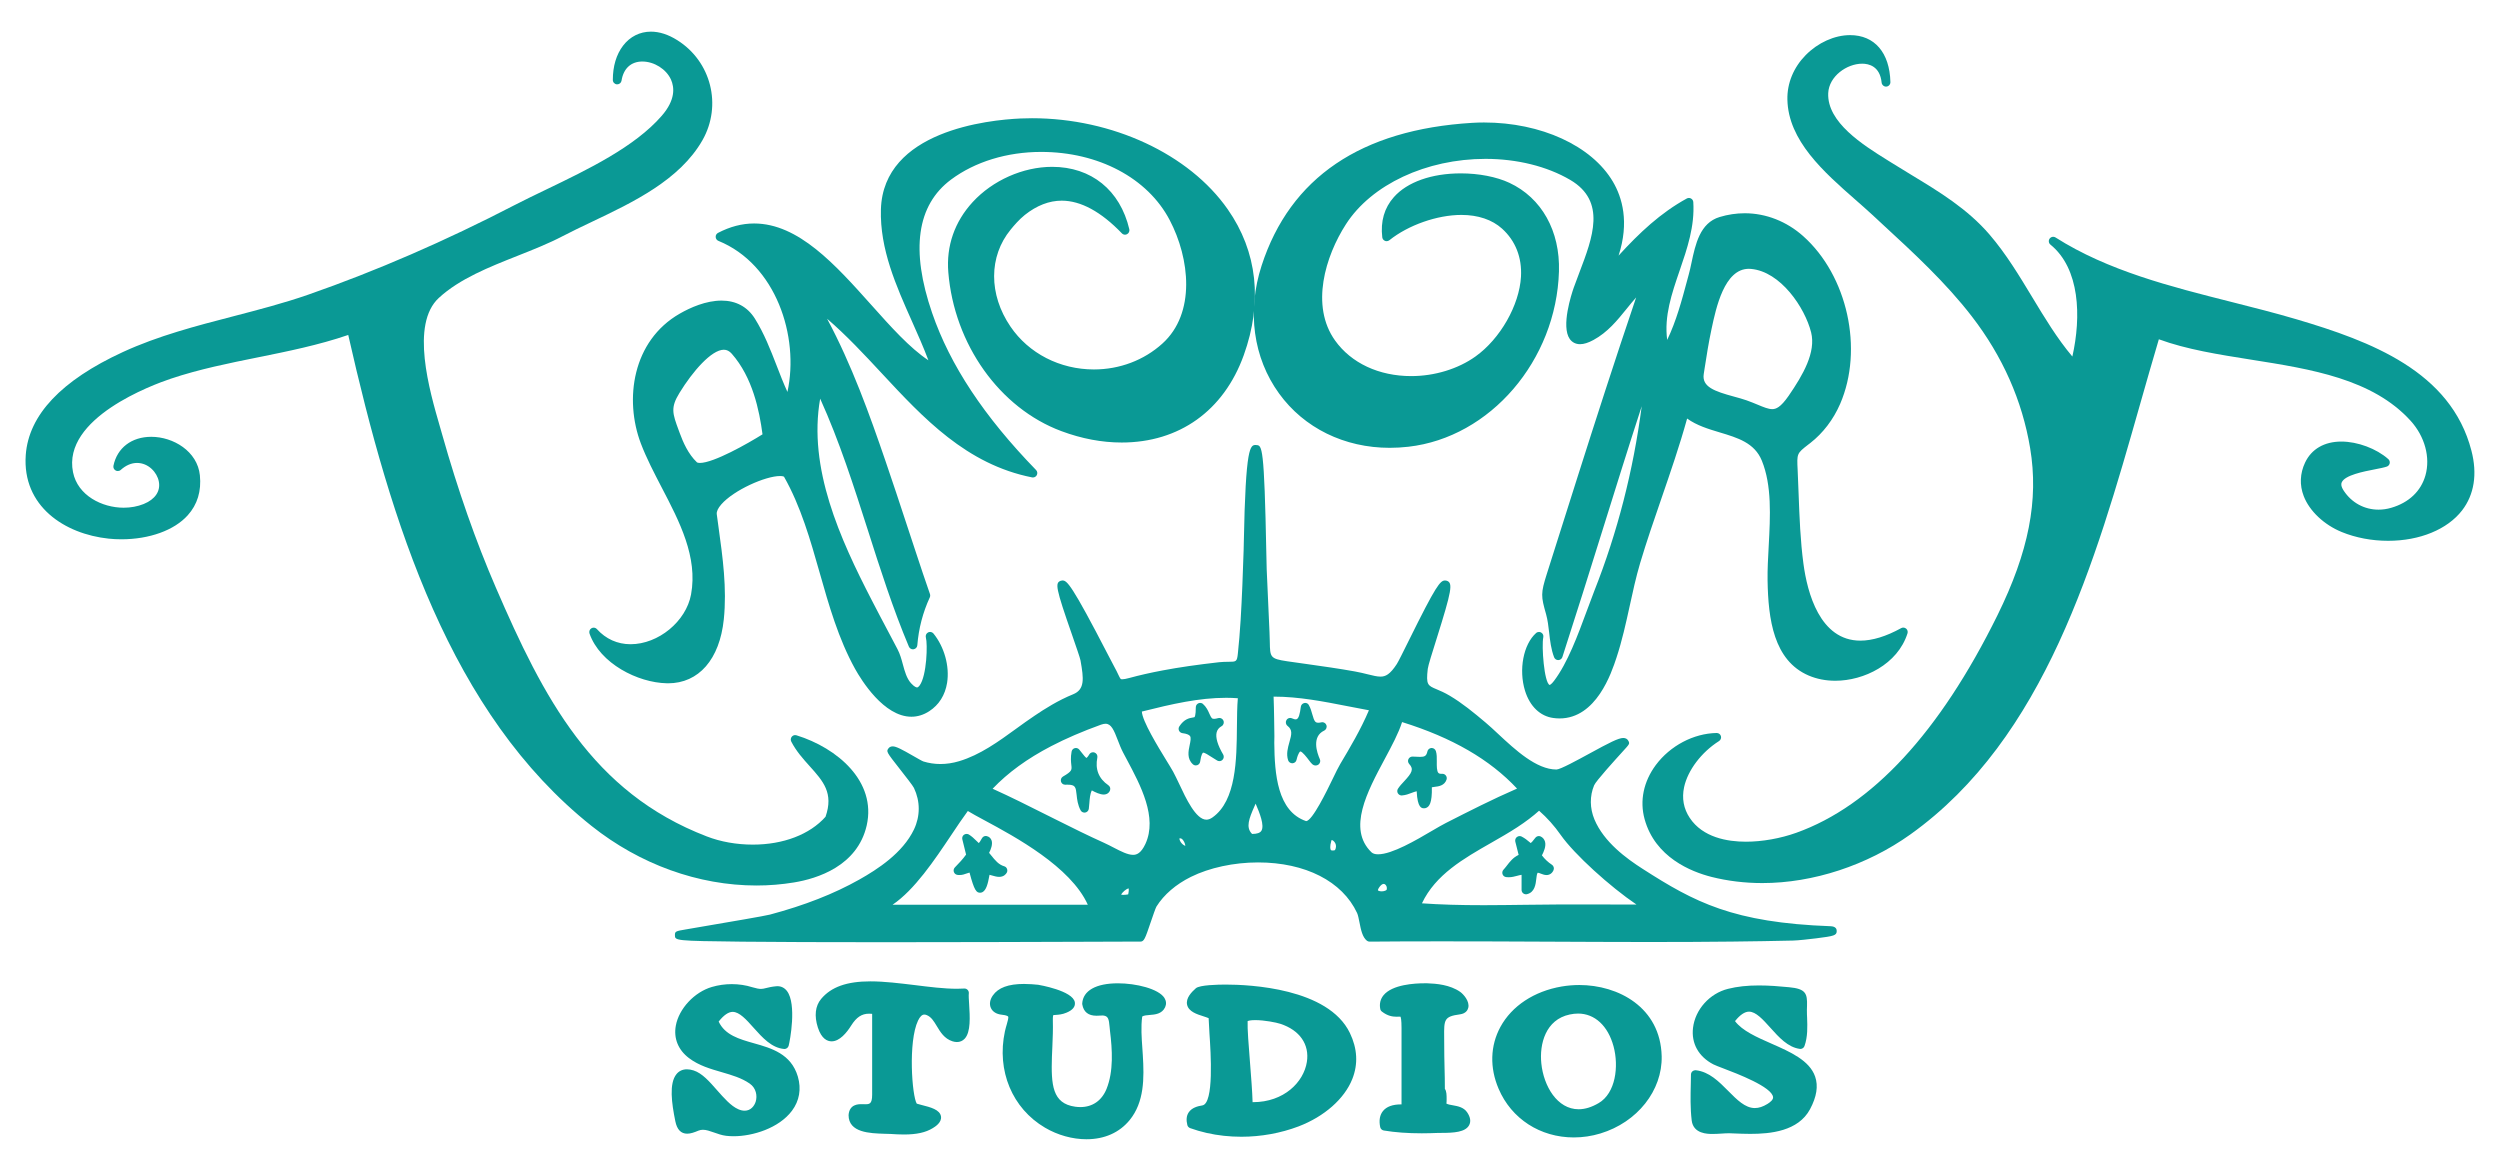 <?xml version="1.0" encoding="utf-8"?>
<!-- Generator: Adobe Illustrator 15.0.0, SVG Export Plug-In . SVG Version: 6.00 Build 0)  -->
<!DOCTYPE svg PUBLIC "-//W3C//DTD SVG 1.1//EN" "http://www.w3.org/Graphics/SVG/1.1/DTD/svg11.dtd">
<svg version="1.1" id="Layer_1" xmlns="http://www.w3.org/2000/svg" xmlns:xlink="http://www.w3.org/1999/xlink" x="0px" y="0px"
	 width="158px" height="74px" viewBox="100.494 27.03 158 74" enable-background="new 100.494 27.03 158 74" xml:space="preserve">
<g>
	<g>
		<g>
			<g>
				<g>
					<path fill="#0A9995" d="M146.862,98.701c-0.159,0-0.313-0.01-0.461-0.028c-0.263-0.031-0.506-0.117-0.74-0.2
						c-0.26-0.093-0.504-0.179-0.74-0.179c-0.118,0-0.226,0.021-0.329,0.065c-0.266,0.108-0.479,0.182-0.666,0.182
						c-0.476,0-0.575-0.493-0.608-0.656c-0.142-0.692-0.462-2.268,0.038-2.879c0.14-0.17,0.326-0.255,0.556-0.255
						c0.114,0,0.24,0.021,0.375,0.064c0.507,0.163,0.957,0.676,1.43,1.217c0.438,0.496,0.891,1.014,1.382,1.23
						c0.16,0.07,0.316,0.104,0.463,0.104c0.457,0,0.728-0.345,0.828-0.67c0.124-0.411,0.043-0.973-0.436-1.297
						c-0.537-0.369-1.156-0.549-1.812-0.74c-0.694-0.197-1.414-0.409-2.019-0.864c-0.642-0.483-0.918-1.163-0.781-1.913
						c0.19-1.028,1.127-2.033,2.187-2.341c0.392-0.113,0.8-0.172,1.214-0.172c0.43,0,0.854,0.062,1.261,0.184
						c0.26,0.079,0.44,0.113,0.585,0.113c0.122,0,0.219-0.024,0.352-0.058c0.147-0.036,0.329-0.082,0.612-0.109
						c0.027-0.003,0.049-0.006,0.073-0.006c0.198,0,0.37,0.089,0.498,0.257c0.543,0.716,0.214,2.854,0.079,3.335
						c-0.016,0.062-0.072,0.102-0.133,0.102c-0.003,0-0.008-0.001-0.012-0.001c-0.726-0.062-1.288-0.688-1.831-1.294
						c-0.481-0.539-0.939-1.05-1.423-1.05c-0.332,0-0.677,0.239-1.049,0.733c0.408,0.975,1.353,1.241,2.353,1.523
						c1.119,0.316,2.278,0.645,2.679,2.016c0.214,0.736,0.095,1.442-0.351,2.037C149.634,98.216,148.022,98.701,146.862,98.701
						L146.862,98.701z"/>
				</g>
				<path fill="#0A9995" d="M146.741,89.505c0.413,0,0.827,0.061,1.222,0.179c0.289,0.087,0.474,0.119,0.623,0.119
					c0.287,0,0.444-0.113,0.979-0.168c0.02-0.001,0.039-0.003,0.059-0.003c1.006,0,0.612,2.809,0.443,3.414
					c-1.316-0.11-2.148-2.348-3.268-2.348c-0.362,0-0.754,0.236-1.203,0.853c0.861,2.265,4.32,1.089,5.054,3.6
					c0.641,2.186-1.934,3.411-3.786,3.411c-0.155,0-0.305-0.009-0.444-0.025c-0.536-0.065-1.014-0.383-1.497-0.383
					c-0.127,0-0.253,0.022-0.382,0.075c-0.245,0.103-0.447,0.173-0.613,0.173c-0.235,0-0.392-0.144-0.474-0.545
					c-0.15-0.74-0.613-2.969,0.457-2.969c0.099,0,0.209,0.021,0.333,0.06c0.932,0.304,1.75,1.979,2.799,2.442
					c0.186,0.083,0.361,0.119,0.519,0.119c1.038,0,1.437-1.562,0.475-2.223c-1.149-0.791-2.697-0.75-3.825-1.602
					c-1.69-1.274-0.261-3.538,1.359-4.009C145.947,89.56,146.344,89.505,146.741,89.505 M146.741,89.227v0.278V89.227
					c-0.427,0-0.847,0.06-1.253,0.178c-1.106,0.321-2.087,1.373-2.282,2.446c-0.147,0.806,0.149,1.535,0.833,2.052
					c0.623,0.472,1.355,0.681,2.062,0.886c0.643,0.188,1.254,0.363,1.771,0.721c0.419,0.288,0.492,0.782,0.382,1.144
					c-0.087,0.275-0.314,0.572-0.697,0.572c-0.127,0-0.264-0.029-0.406-0.094c-0.464-0.204-0.903-0.709-1.335-1.196
					c-0.487-0.556-0.945-1.081-1.49-1.255c-0.149-0.047-0.288-0.071-0.418-0.071c-0.27,0-0.499,0.104-0.662,0.307
					c-0.475,0.586-0.304,1.833-0.071,2.976c0.107,0.529,0.359,0.786,0.75,0.786c0.212,0,0.438-0.078,0.718-0.195
					c0.088-0.034,0.178-0.053,0.277-0.053c0.214,0,0.446,0.085,0.695,0.171c0.243,0.085,0.493,0.177,0.771,0.211
					c0.151,0.018,0.312,0.027,0.478,0.027c1.193,0,2.854-0.503,3.682-1.609c0.471-0.63,0.601-1.377,0.373-2.159
					c-0.425-1.442-1.673-1.797-2.777-2.108c-0.938-0.266-1.828-0.519-2.228-1.371c0.32-0.406,0.619-0.613,0.886-0.613
					c0.424,0,0.862,0.486,1.322,1.004c0.56,0.626,1.142,1.273,1.925,1.34c0.007,0.003,0.015,0.003,0.022,0.003
					c0.123,0,0.233-0.084,0.268-0.204c0.084-0.304,0.519-2.634-0.103-3.457c-0.154-0.203-0.363-0.309-0.606-0.309
					c-0.028,0-0.058,0.001-0.085,0.005c-0.293,0.027-0.48,0.076-0.633,0.113c-0.128,0.032-0.214,0.054-0.319,0.054
					c-0.131,0-0.3-0.032-0.545-0.105C147.622,89.291,147.184,89.227,146.741,89.227L146.741,89.227z"/>
			</g>
			<g>
				<g>
					<path fill="#0A9995" d="M199.96,98.774c-2.067,0-3.84-1.144-4.623-2.985c-0.555-1.297-0.517-2.642,0.104-3.789
						c0.7-1.288,2.074-2.191,3.772-2.483c0.358-0.062,0.727-0.093,1.093-0.093c2.39,0,4.992,1.365,5.063,4.358
						c0.051,2.107-1.501,4.062-3.771,4.752C201.061,98.692,200.51,98.774,199.96,98.774L199.96,98.774z M200.226,90.95
						c-0.179,0-0.364,0.02-0.554,0.061c-1.619,0.34-2.038,1.962-1.906,3.246c0.157,1.497,1.063,3.017,2.498,3.017
						c0.429,0,0.879-0.14,1.341-0.411c1.126-0.664,1.356-2.426,0.996-3.743C202.235,91.762,201.344,90.95,200.226,90.95z"/>
				</g>
				<path fill="#0A9995" d="M200.307,89.561c2.477,0,4.859,1.45,4.926,4.223c0.054,2.225-1.635,3.995-3.675,4.613
					c-0.529,0.16-1.068,0.239-1.599,0.239c-1.905,0-3.692-1.018-4.498-2.904c-1.191-2.787,0.53-5.525,3.776-6.08
					C199.592,89.591,199.951,89.561,200.307,89.561 M200.264,97.413c0.431,0,0.902-0.132,1.411-0.431
					c2.086-1.228,1.44-6.171-1.449-6.171c-0.186,0-0.382,0.021-0.585,0.063C196.369,91.563,197.383,97.413,200.264,97.413
					 M200.307,89.283c-0.373,0-0.749,0.032-1.117,0.094c-1.739,0.298-3.15,1.229-3.87,2.555c-0.644,1.186-0.685,2.576-0.113,3.91
					c0.809,1.896,2.628,3.074,4.752,3.074c0.567,0,1.13-0.084,1.682-0.251c2.332-0.707,3.921-2.716,3.871-4.884
					C205.436,90.688,202.762,89.283,200.307,89.283L200.307,89.283z M200.264,97.135c-1.352,0-2.21-1.455-2.358-2.893
					c-0.128-1.226,0.266-2.774,1.795-3.096c0.18-0.039,0.358-0.059,0.527-0.059c1.051,0,1.889,0.773,2.241,2.068
					c0.344,1.271,0.134,2.957-0.935,3.587C201.094,97.003,200.666,97.135,200.264,97.135L200.264,97.135z"/>
			</g>
			<g>
				<g>
					<path fill="#0A9995" d="M208.725,98.562c-0.302,0-1.095,0-1.182-0.731c-0.093-0.771-0.074-1.556-0.056-2.315
						c0.005-0.19,0.01-0.382,0.012-0.57c0.001-0.038,0.018-0.076,0.046-0.102c0.027-0.025,0.06-0.036,0.092-0.036
						c0.006,0,0.011,0.001,0.016,0.001c0.793,0.087,1.389,0.689,1.966,1.273c0.569,0.575,1.106,1.118,1.776,1.118
						c0.277,0,0.562-0.09,0.872-0.281c0.296-0.18,0.436-0.366,0.418-0.557c-0.066-0.735-2.278-1.575-3.221-1.933
						c-0.302-0.116-0.521-0.199-0.626-0.255c-0.881-0.458-1.32-1.247-1.214-2.166c0.129-1.089,1.017-2.075,2.111-2.351
						c0.566-0.141,1.194-0.21,1.919-0.21c0.636,0,1.284,0.052,1.889,0.111c0.987,0.091,1.029,0.338,1.009,1.039
						c-0.004,0.153-0.009,0.332-0.003,0.547l0.008,0.195c0.021,0.562,0.047,1.198-0.157,1.755c-0.022,0.056-0.074,0.091-0.131,0.091
						c-0.009,0-0.013-0.001-0.019-0.002c-0.698-0.093-1.247-0.703-1.777-1.294c-0.49-0.544-0.951-1.06-1.447-1.06
						c-0.337,0-0.681,0.239-1.06,0.732c0.446,0.688,1.452,1.13,2.427,1.558c1.153,0.507,2.346,1.033,2.682,2.001
						c0.19,0.557,0.089,1.191-0.315,1.946c-0.703,1.317-2.322,1.486-3.655,1.486l0,0c-0.348,0-0.692-0.012-1.007-0.026l-0.352-0.01
						c-0.146,0-0.309,0.01-0.475,0.021C209.091,98.551,208.904,98.562,208.725,98.562z"/>
				</g>
				<path fill="#0A9995" d="M211.659,89.588c0.629,0,1.259,0.05,1.875,0.109c1.132,0.105,0.847,0.355,0.884,1.453
					c0.02,0.614,0.07,1.304-0.142,1.896c-1.294-0.172-2.124-2.354-3.242-2.354c-0.368,0-0.771,0.235-1.228,0.861
					c1.184,2.074,6.728,1.905,4.836,5.451c-0.65,1.218-2.167,1.412-3.531,1.412c-0.45,0-0.884-0.021-1.265-0.032
					c-0.029-0.002-0.064-0.003-0.094-0.003c-0.31,0-0.681,0.044-1.024,0.044c-0.528,0-0.984-0.103-1.048-0.607
					c-0.112-0.952-0.056-1.911-0.042-2.868c1.516,0.164,2.326,2.391,3.759,2.391c0.288,0,0.599-0.088,0.945-0.303
					c2.015-1.236-2.842-2.675-3.44-2.985c-2.073-1.082-1.081-3.771,0.871-4.258C210.386,89.64,211.021,89.588,211.659,89.588
					 M211.659,89.31c-0.734,0-1.374,0.068-1.951,0.214c-1.166,0.29-2.077,1.306-2.216,2.468c-0.116,0.977,0.351,1.819,1.284,2.305
					c0.118,0.06,0.338,0.144,0.645,0.261c0.839,0.319,3.07,1.166,3.131,1.814c0.016,0.161-0.185,0.322-0.354,0.426
					c-0.285,0.177-0.546,0.261-0.799,0.261c-0.611,0-1.128-0.523-1.678-1.078c-0.594-0.599-1.208-1.218-2.051-1.312
					c-0.01-0.001-0.02-0.002-0.03-0.002c-0.064,0-0.132,0.026-0.183,0.069c-0.059,0.051-0.092,0.125-0.094,0.203
					c-0.003,0.19-0.008,0.381-0.01,0.569c-0.019,0.765-0.037,1.553,0.056,2.334c0.102,0.854,1.017,0.854,1.319,0.854
					c0.186,0,0.374-0.01,0.557-0.023c0.161-0.01,0.324-0.021,0.468-0.021c0.028,0,0.058,0.001,0.084,0.002l0.263,0.01
					c0.308,0.011,0.658,0.027,1.012,0.027c1.263,0,3.029-0.161,3.777-1.56c0.42-0.79,0.527-1.464,0.322-2.059
					c-0.355-1.027-1.575-1.562-2.757-2.083c-0.913-0.401-1.856-0.815-2.307-1.425c0.318-0.397,0.618-0.598,0.884-0.598
					c0.436,0,0.878,0.493,1.347,1.014c0.547,0.61,1.112,1.238,1.862,1.339c0.012,0.002,0.025,0.004,0.036,0.004
					c0.115,0,0.221-0.071,0.261-0.181c0.211-0.584,0.187-1.235,0.166-1.805l-0.009-0.196c-0.008-0.208-0.003-0.383,0.004-0.538
					c0.022-0.779-0.069-1.083-1.137-1.181C212.951,89.362,212.3,89.31,211.659,89.31L211.659,89.31z"/>
			</g>
			<g>
				<g>
					<path fill="#0A9995" d="M157.628,98.594c-0.288,0-0.572-0.017-0.836-0.033c-0.121-0.008-0.262-0.011-0.404-0.016
						c-0.898-0.025-2.122-0.059-2.122-1.018c0.037-0.57,0.466-0.57,0.671-0.57l0.225,0.003c0.279,0,0.594,0,0.594-0.737v-5.233
						c-0.119-0.021-0.231-0.031-0.333-0.031c-0.512,0-0.895,0.25-1.249,0.814c-0.27,0.426-0.679,0.934-1.118,0.934
						c-0.324,0-0.571-0.262-0.739-0.775c-0.222-0.69-0.16-1.269,0.178-1.675c0.605-0.725,1.562-1.063,3.012-1.063
						c0.881,0,1.85,0.123,2.783,0.24c0.911,0.115,1.852,0.232,2.678,0.232c0.161,0,0.319-0.004,0.472-0.013
						c0.003-0.002,0.008-0.002,0.01-0.002c0.039,0,0.075,0.018,0.103,0.047s0.042,0.071,0.034,0.114
						c-0.018,0.127-0.001,0.401,0.019,0.694c0.049,0.76,0.11,1.706-0.243,2.084c-0.102,0.11-0.231,0.164-0.387,0.164
						c-0.075,0-0.156-0.012-0.241-0.041c-0.464-0.15-0.69-0.53-0.91-0.894c-0.189-0.314-0.365-0.613-0.689-0.754
						c-0.078-0.034-0.152-0.051-0.221-0.051c-0.253,0-0.467,0.25-0.627,0.734c-0.549,1.633-0.217,4.938,0.066,5.156
						c0.066,0.028,0.212,0.065,0.364,0.104c0.499,0.122,1.063,0.268,1.116,0.609c0.04,0.265-0.243,0.47-0.459,0.601
						C158.945,98.473,158.39,98.594,157.628,98.594z"/>
				</g>
				<path fill="#0A9995" d="M155.506,89.329c1.728,0,3.778,0.473,5.461,0.473c0.163,0,0.323-0.004,0.48-0.014
					c-0.078,0.534,0.38,2.824-0.476,2.824c-0.06,0-0.125-0.01-0.196-0.034c-0.8-0.261-0.836-1.316-1.589-1.642
					c-0.1-0.043-0.191-0.062-0.276-0.062c-1.477,0-1.142,5.925-0.62,6.151c0.396,0.17,2.187,0.351,1.011,1.069
					c-0.475,0.289-1.084,0.359-1.673,0.359c-0.287,0-0.567-0.018-0.827-0.032c-0.847-0.053-2.398,0.069-2.398-0.896
					c0.025-0.392,0.258-0.432,0.532-0.432c0.074,0,0.149,0.003,0.226,0.003c0.365,0,0.732-0.069,0.732-0.878
					c0-1.782,0-3.563,0-5.347c-0.171-0.038-0.326-0.056-0.474-0.056c-0.594,0-1.006,0.307-1.367,0.879
					c-0.298,0.477-0.667,0.868-1,0.868c-0.232,0-0.448-0.194-0.605-0.68c-0.165-0.514-0.213-1.106,0.155-1.544
					C153.253,89.56,154.299,89.329,155.506,89.329 M155.506,89.052c-1.494,0-2.483,0.353-3.116,1.11
					c-0.372,0.447-0.443,1.07-0.207,1.808c0.233,0.722,0.604,0.873,0.869,0.873c0.506,0,0.953-0.545,1.237-0.999
					c0.33-0.524,0.668-0.749,1.13-0.749c0.062,0,0.124,0.005,0.195,0.01v5.112c0,0.601-0.182,0.601-0.454,0.601l-0.109-0.002
					l-0.116-0.002h-0.001c-0.192,0-0.762,0.002-0.81,0.691c0,1.113,1.357,1.15,2.257,1.179c0.143,0.003,0.28,0.007,0.402,0.012
					c0.281,0.019,0.558,0.034,0.845,0.034c0.791,0,1.367-0.126,1.813-0.4c0.145-0.087,0.582-0.354,0.524-0.738
					c-0.065-0.437-0.679-0.588-1.218-0.725c-0.121-0.029-0.24-0.062-0.313-0.086c-0.3-0.471-0.555-3.918,0.08-5.25
					c0.121-0.251,0.254-0.381,0.396-0.381c0.049,0,0.104,0.011,0.167,0.039c0.281,0.121,0.44,0.387,0.627,0.697
					c0.221,0.367,0.472,0.787,0.984,0.953c0.1,0.032,0.195,0.048,0.284,0.048c0.19,0,0.362-0.072,0.491-0.212
					c0.394-0.421,0.328-1.4,0.28-2.187c-0.019-0.27-0.035-0.552-0.02-0.664c0.011-0.084-0.014-0.167-0.07-0.228
					c-0.052-0.059-0.126-0.091-0.204-0.091c-0.007,0-0.011,0.001-0.017,0.001c-0.151,0.009-0.307,0.014-0.463,0.014
					c-0.818,0-1.755-0.119-2.66-0.232C157.365,89.175,156.392,89.052,155.506,89.052L155.506,89.052z"/>
			</g>
			<g>
				<g>
					<path fill="#0A9995" d="M169.159,98.894c-0.863,0-1.771-0.253-2.553-0.713c-2.019-1.185-2.985-3.514-2.468-5.933
						c0.034-0.16,0.079-0.31,0.119-0.445c0.08-0.273,0.14-0.492,0.065-0.604c-0.06-0.089-0.232-0.15-0.515-0.179
						c-0.273-0.027-0.474-0.149-0.563-0.344c-0.086-0.195-0.047-0.426,0.112-0.654c0.307-0.444,0.93-0.669,1.853-0.669
						c0.328,0,0.645,0.027,0.886,0.05c0.021,0.002,2.104,0.381,2.196,0.996c0.027,0.197-0.121,0.366-0.444,0.5
						c-0.247,0.103-0.456,0.116-0.619,0.13c-0.287,0.022-0.345,0.024-0.33,0.495c0.015,0.546-0.01,1.101-0.033,1.635
						c-0.009,0.215-0.019,0.434-0.025,0.649c-0.047,1.508-0.098,3.065,1.59,3.299c0.117,0.017,0.232,0.025,0.343,0.025
						c0.827,0,1.46-0.438,1.782-1.232c0.465-1.15,0.379-2.536,0.23-3.736c-0.01-0.075-0.017-0.156-0.022-0.235
						c-0.043-0.481-0.086-0.778-0.475-0.853c-0.037-0.007-0.077-0.008-0.12-0.008c-0.053,0-0.109,0.001-0.171,0.006
						c-0.064,0.007-0.137,0.01-0.206,0.01c-0.283,0-0.67-0.064-0.763-0.596c0.044-0.76,0.814-1.181,2.118-1.181
						c1.09,0,2.478,0.331,2.818,0.866c0.094,0.145,0.104,0.302,0.037,0.452c-0.166,0.362-0.538,0.387-0.865,0.411
						c-0.235,0.017-0.463,0.034-0.587,0.165c-0.103,0.681-0.05,1.389,0,2.074l0.027,0.454c0.088,1.424,0.098,2.903-0.805,4.004
						C170.995,98.693,169.922,98.894,169.159,98.894z"/>
				</g>
				<path fill="#0A9995" d="M171.148,89.452c1.407,0,3.005,0.53,2.729,1.119c-0.25,0.541-1.117,0.142-1.459,0.577
					c-0.135,0.855-0.03,1.735,0.022,2.595c0.081,1.321,0.112,2.826-0.773,3.909c-0.641,0.784-1.56,1.105-2.509,1.105
					c-0.865,0-1.757-0.268-2.482-0.693c-2.028-1.192-2.889-3.517-2.401-5.785c0.17-0.804,0.566-1.289-0.456-1.395
					c-0.459-0.046-0.62-0.393-0.349-0.778c0.342-0.493,1.07-0.608,1.739-0.608c0.32,0,0.627,0.027,0.871,0.049
					c0.254,0.026,3.055,0.671,1.712,1.23c-0.673,0.281-1.061-0.149-1.034,0.759c0.021,0.759-0.03,1.518-0.059,2.276
					c-0.046,1.509-0.098,3.19,1.712,3.44c0.122,0.018,0.242,0.027,0.361,0.027c0.865,0,1.564-0.463,1.911-1.317
					c0.476-1.179,0.389-2.573,0.237-3.805c-0.061-0.493-0.006-1.092-0.609-1.208c-0.044-0.009-0.093-0.01-0.143-0.01
					c-0.117,0-0.247,0.014-0.377,0.014c-0.281,0-0.553-0.065-0.624-0.48C169.211,89.73,170.131,89.452,171.148,89.452
					 M171.148,89.175c-1.385,0-2.207,0.463-2.258,1.274c-0.001,0.021,0,0.043,0.005,0.065c0.083,0.472,0.383,0.71,0.897,0.71
					c0.072,0,0.144-0.004,0.215-0.008c0.057-0.003,0.11-0.008,0.16-0.008c0.031,0,0.065,0.002,0.093,0.008
					c0.266,0.049,0.319,0.208,0.362,0.728c0.01,0.082,0.014,0.162,0.024,0.241c0.146,1.183,0.233,2.544-0.219,3.666
					c-0.302,0.739-0.888,1.146-1.654,1.146c-0.104,0-0.215-0.009-0.324-0.023c-1.455-0.201-1.527-1.383-1.473-3.157
					c0.008-0.217,0.017-0.432,0.028-0.647c0.023-0.538,0.046-1.094,0.03-1.645c-0.008-0.273,0.028-0.334,0.031-0.343
					c0.012-0.002,0.103-0.009,0.169-0.011c0.168-0.012,0.396-0.028,0.662-0.141c0.392-0.162,0.567-0.381,0.529-0.648
					c-0.11-0.745-2.297-1.112-2.319-1.115c-0.243-0.024-0.564-0.052-0.898-0.052c-0.985,0-1.628,0.237-1.968,0.729
					c-0.187,0.268-0.231,0.554-0.121,0.791c0.105,0.235,0.353,0.389,0.673,0.423c0.351,0.034,0.411,0.109,0.416,0.119
					c0.038,0.058-0.031,0.306-0.084,0.485c-0.04,0.135-0.085,0.289-0.121,0.456c-0.53,2.478,0.462,4.864,2.535,6.081
					c0.803,0.473,1.734,0.731,2.62,0.731c1.139,0,2.078-0.418,2.726-1.206c0.934-1.142,0.925-2.65,0.836-4.102
					c-0.01-0.15-0.02-0.302-0.03-0.454c-0.047-0.66-0.095-1.345-0.009-1.994c0.102-0.068,0.28-0.083,0.469-0.098
					c0.33-0.025,0.781-0.057,0.981-0.493c0.086-0.193,0.071-0.399-0.047-0.586C173.712,89.521,172.301,89.175,171.148,89.175
					L171.148,89.175z"/>
			</g>
			<g>
				<g>
					<path fill="#0A9995" d="M178.953,98.737c-0.363,0-0.731-0.021-1.094-0.059c-0.734-0.079-1.44-0.24-2.101-0.48
						c-0.044-0.014-0.076-0.051-0.088-0.095c-0.071-0.283-0.052-0.506,0.062-0.683c0.168-0.259,0.503-0.344,0.775-0.389
						c0.865-0.144,0.672-3.098,0.567-4.681c-0.029-0.442-0.055-0.826-0.055-1.07c-0.03-0.023-0.268-0.099-0.425-0.146
						c-0.405-0.128-0.865-0.272-0.938-0.635c-0.056-0.258,0.112-0.555,0.511-0.904c0.218-0.194,1.633-0.197,1.795-0.197
						c3.038,0,6.663,0.784,7.723,2.985c0.456,0.949,0.507,1.888,0.147,2.797c-0.48,1.218-1.721,2.306-3.314,2.915
						C181.409,98.514,180.176,98.737,178.953,98.737z M179.674,96.828c2.056,0,3.34-1.337,3.552-2.659
						c0.188-1.183-0.475-2.144-1.773-2.567c-0.266-0.085-1.034-0.239-1.628-0.239c-0.479,0-0.612,0.099-0.616,0.156
						c-0.029,0.45,0.056,1.528,0.146,2.671c0.077,0.973,0.156,1.978,0.165,2.637C179.572,96.827,179.674,96.828,179.674,96.828z"/>
				</g>
				<path fill="#0A9995" d="M177.958,89.534c2.36,0,6.45,0.521,7.599,2.905c1.23,2.552-0.819,4.653-3.091,5.521
					c-1.116,0.426-2.317,0.638-3.514,0.638c-0.362,0-0.721-0.019-1.078-0.056c-0.703-0.077-1.405-0.231-2.069-0.474
					c-0.16-0.615,0.195-0.812,0.725-0.901c1.237-0.208,0.626-4.689,0.626-5.887c-0.035-0.376-2.345-0.312-0.901-1.583
					C176.347,89.618,177.015,89.534,177.958,89.534 M179.674,96.968c3.723,0,5.216-4.389,1.821-5.497
					c-0.299-0.098-1.076-0.247-1.67-0.247c-0.417,0-0.741,0.071-0.755,0.288c-0.059,0.882,0.312,4.093,0.312,5.45
					C179.48,96.964,179.579,96.968,179.674,96.968 M177.958,89.255c-0.486,0-1.646,0.024-1.885,0.232
					c-0.28,0.248-0.642,0.623-0.556,1.037c0.093,0.439,0.616,0.604,1.035,0.737c0.103,0.033,0.25,0.082,0.328,0.117
					c0.007,0.247,0.027,0.588,0.052,0.977c0.083,1.206,0.292,4.413-0.45,4.537c-0.302,0.048-0.672,0.146-0.87,0.451
					c-0.135,0.21-0.158,0.475-0.078,0.792c0.023,0.089,0.089,0.158,0.177,0.192c0.67,0.242,1.386,0.405,2.134,0.486
					c0.365,0.04,0.737,0.059,1.106,0.059c1.24,0,2.489-0.228,3.613-0.654c1.628-0.623,2.896-1.741,3.395-2.993
					c0.375-0.943,0.323-1.924-0.153-2.911C184.438,89.477,179.454,89.255,177.958,89.255L177.958,89.255z M179.344,91.566
					c0.044-0.022,0.17-0.065,0.481-0.065c0.576,0,1.327,0.148,1.585,0.233c1.227,0.4,1.854,1.304,1.678,2.412
					c-0.198,1.264-1.437,2.541-3.412,2.541c-0.009,0-0.012,0-0.018,0c-0.018-0.661-0.092-1.602-0.164-2.513
					C179.409,93.122,179.323,92.029,179.344,91.566L179.344,91.566z"/>
			</g>
			<g>
				<g>
					<path fill="#0A9995" d="M190.351,98.517c-0.887,0-1.665-0.057-2.378-0.176c-0.057-0.01-0.103-0.05-0.113-0.106
						c-0.078-0.382-0.029-0.685,0.149-0.902c0.195-0.246,0.547-0.368,1.033-0.368c0.056,0,0.111,0.001,0.167,0.006v-4.972
						c0-0.859-0.107-0.859-0.25-0.859l-0.212,0.004c-0.213,0-0.498-0.031-0.838-0.293c-0.028-0.023-0.047-0.05-0.051-0.084
						c-0.057-0.285,0.004-0.538,0.178-0.75c0.537-0.651,2.024-0.703,2.468-0.703c0.069,0,0.131,0.003,0.185,0.004
						c0.569,0.02,1.396,0.092,2.009,0.518c0.192,0.136,0.535,0.538,0.457,0.859c-0.028,0.12-0.124,0.271-0.418,0.31
						c-1.126,0.154-1.122,0.456-1.11,1.582c0.002,0.142,0.005,0.295,0.004,0.46c-0.005,0.479,0.009,0.959,0.02,1.441
						c0.009,0.466,0.021,0.944,0.019,1.423c0.066,0.042,0.112,0.179,0.112,0.6c0,0.128-0.004,0.247-0.027,0.33
						c0.132,0.112,0.33,0.148,0.537,0.186c0.29,0.049,0.617,0.107,0.802,0.378c0.18,0.262,0.221,0.486,0.125,0.671
						c-0.2,0.384-0.903,0.418-1.605,0.419c-0.084,0-0.158,0-0.214,0.004C191.057,98.508,190.705,98.517,190.351,98.517
						L190.351,98.517z"/>
				</g>
				<path fill="#0A9995" d="M190.508,89.451c0.067,0,0.128,0.001,0.182,0.002c0.642,0.022,1.39,0.116,1.933,0.495
					c0.27,0.189,0.711,0.834,0.103,0.916c-1.404,0.191-1.221,0.713-1.229,2.178c-0.009,1.218,0.076,2.435,0.02,3.652
					c0,0.009,0,0.012-0.002,0.02c0.002,0.004,0.002,0.005,0.003,0.007c0.026,0.073,0.047,0.114,0.062,0.128
					c0.287,0.436,1.104,0.192,1.406,0.636c0.672,0.979-1.106,0.854-1.584,0.871c-0.349,0.013-0.697,0.025-1.051,0.025
					c-0.79,0-1.582-0.046-2.356-0.172c-0.175-0.857,0.378-1.104,1.049-1.104c0.103,0,0.202,0.007,0.308,0.015
					c0-1.708,0-3.413,0-5.121c0-0.911-0.126-0.999-0.389-0.999c-0.062,0-0.133,0.009-0.21,0.009c-0.199,0-0.453-0.033-0.755-0.271
					C187.782,89.623,189.666,89.451,190.508,89.451 M191.594,96.028c0.054,0,0.087,0.823,0,0.823c-0.005,0-0.01-0.002-0.012-0.006
					c-0.027-0.039-0.047-0.083-0.064-0.13c0,0-0.001-0.002-0.001-0.005c0-0.008,0-0.012,0-0.019
					C191.541,96.199,191.569,96.028,191.594,96.028 M190.508,89.174c-0.586,0-2.014,0.073-2.573,0.753
					c-0.2,0.244-0.272,0.543-0.209,0.865c0.01,0.065,0.046,0.127,0.102,0.168c0.373,0.289,0.689,0.326,0.923,0.326
					c0.046,0,0.086-0.001,0.126-0.002c0.029-0.002,0.059-0.003,0.084-0.003c0.021,0,0.034,0.001,0.043,0.001
					c0.025,0.047,0.067,0.205,0.067,0.719v4.826c-0.01,0-0.019,0-0.028,0c-0.531,0-0.918,0.14-1.144,0.419
					c-0.204,0.251-0.263,0.594-0.177,1.016c0.024,0.112,0.115,0.197,0.229,0.216c0.719,0.12,1.507,0.177,2.399,0.177
					c0.335,0,0.68-0.01,1.064-0.025c0.051-0.001,0.121-0.001,0.204-0.001c0.745-0.002,1.492-0.042,1.728-0.493
					c0.121-0.232,0.077-0.508-0.132-0.813c-0.218-0.318-0.593-0.384-0.894-0.438c-0.158-0.027-0.31-0.054-0.412-0.108
					c0.01-0.071,0.013-0.161,0.013-0.271c0-0.247,0-0.517-0.111-0.658c0.001-0.465-0.009-0.921-0.021-1.37
					c-0.009-0.473-0.023-0.958-0.02-1.437c0.002-0.165,0-0.319-0.003-0.461c-0.011-1.106-0.013-1.308,0.993-1.443
					c0.388-0.051,0.498-0.284,0.53-0.416c0.101-0.414-0.31-0.863-0.512-1.006c-0.642-0.447-1.497-0.523-2.084-0.542
					C190.643,89.175,190.579,89.174,190.508,89.174L190.508,89.174z"/>
			</g>
		</g>
		<g>
			<g>
				<g>
					<g>
						<path fill="#0A9995" d="M176.074,75.264c-0.033,0-0.065-0.01-0.093-0.036c-0.325-0.299-0.237-0.714-0.158-1.08
							c0.058-0.27,0.111-0.524-0.004-0.684c-0.084-0.12-0.279-0.199-0.572-0.235c-0.047-0.009-0.089-0.036-0.108-0.082
							c-0.02-0.044-0.017-0.093,0.01-0.134c0.271-0.418,0.548-0.463,0.746-0.499c0.202-0.034,0.314-0.054,0.314-0.784
							c0-0.054,0.031-0.103,0.084-0.126c0.019-0.009,0.038-0.01,0.057-0.01c0.033,0,0.065,0.009,0.092,0.034
							c0.193,0.17,0.286,0.381,0.368,0.567c0.121,0.272,0.191,0.403,0.422,0.403c0.084,0,0.182-0.017,0.298-0.048
							c0.011-0.006,0.026-0.008,0.038-0.008c0.055,0,0.104,0.033,0.127,0.083c0.028,0.065,0.003,0.141-0.059,0.177
							c-0.2,0.119-0.324,0.271-0.376,0.474c-0.095,0.362,0.046,0.871,0.426,1.511c0.03,0.054,0.023,0.12-0.02,0.166
							c-0.028,0.028-0.064,0.044-0.101,0.044c-0.024,0-0.047-0.007-0.066-0.019c-0.125-0.069-0.249-0.148-0.363-0.225
							c-0.231-0.151-0.451-0.293-0.597-0.293c-0.152,0-0.263,0.231-0.325,0.689c-0.009,0.05-0.044,0.094-0.091,0.11
							C176.105,75.262,176.09,75.264,176.074,75.264z"/>
					</g>
					<path fill="#0A9995" d="M176.346,71.73c0.418,0.374,0.325,1.006,0.883,1.006c0.092,0,0.202-0.017,0.336-0.056
						c-0.825,0.479-0.402,1.495,0,2.173c-0.401-0.229-0.756-0.536-1.027-0.536c-0.218,0-0.38,0.2-0.464,0.809
						c-0.647-0.595,0.723-1.849-0.81-2.036C175.827,72.219,176.346,73.193,176.346,71.73 M176.346,71.453
						c-0.039,0-0.077,0.009-0.115,0.026c-0.101,0.047-0.162,0.142-0.162,0.252c0,0.537-0.077,0.616-0.081,0.621
						c-0.013,0.01-0.079,0.021-0.12,0.028c-0.201,0.032-0.536,0.09-0.841,0.559c-0.052,0.08-0.059,0.181-0.019,0.27
						c0.04,0.084,0.123,0.145,0.218,0.157c0.246,0.03,0.416,0.095,0.476,0.181c0.077,0.108,0.028,0.344-0.021,0.573
						c-0.081,0.383-0.182,0.859,0.201,1.211c0.052,0.048,0.118,0.074,0.188,0.074c0.031,0,0.063-0.007,0.094-0.017
						c0.097-0.034,0.165-0.121,0.18-0.223c0.065-0.474,0.167-0.568,0.189-0.568c0.105,0,0.337,0.151,0.521,0.271
						c0.118,0.077,0.242,0.157,0.369,0.23c0.043,0.026,0.09,0.035,0.137,0.035c0.073,0,0.144-0.027,0.198-0.084
						c0.086-0.088,0.103-0.228,0.039-0.335c-0.352-0.596-0.494-1.084-0.409-1.406c0.041-0.159,0.142-0.288,0.312-0.384
						c0.12-0.068,0.17-0.219,0.115-0.35c-0.046-0.104-0.146-0.169-0.254-0.169c-0.026,0-0.052,0.004-0.077,0.01
						c-0.103,0.028-0.189,0.047-0.259,0.047c-0.135,0-0.171-0.041-0.297-0.322c-0.083-0.19-0.188-0.425-0.401-0.613
						C176.478,71.477,176.413,71.453,176.346,71.453L176.346,71.453z"/>
				</g>
				<g>
					<g>
						<path fill="#0A9995" d="M183.649,75.269c-0.104,0-0.177-0.093-0.328-0.296c-0.158-0.207-0.446-0.593-0.648-0.593
							c-0.139,0-0.271,0.232-0.367,0.641c-0.015,0.061-0.064,0.104-0.129,0.106c-0.001,0.001-0.004,0.001-0.007,0.001
							c-0.059,0-0.111-0.038-0.131-0.095c-0.12-0.354-0.017-0.714,0.082-1.061c0.149-0.535,0.223-0.879-0.171-1.183
							c-0.056-0.043-0.068-0.12-0.034-0.181c0.028-0.043,0.072-0.065,0.121-0.065c0.019,0,0.038,0.004,0.057,0.01
							c0.114,0.053,0.213,0.08,0.295,0.08c0.307,0,0.387-0.418,0.456-0.921c0.01-0.06,0.053-0.104,0.111-0.118
							c0.01-0.002,0.019-0.002,0.027-0.002c0.048,0,0.097,0.026,0.121,0.069c0.098,0.17,0.15,0.362,0.202,0.548
							c0.112,0.405,0.191,0.633,0.515,0.633c0.064,0,0.138-0.01,0.216-0.026c0.01-0.004,0.021-0.004,0.03-0.004
							c0.058,0,0.111,0.036,0.132,0.093c0.021,0.065-0.01,0.14-0.073,0.172c-0.911,0.434-0.541,1.535-0.338,1.99
							c0.023,0.055,0.009,0.117-0.032,0.158C183.73,75.25,183.684,75.269,183.649,75.269L183.649,75.269z"/>
					</g>
					<path fill="#0A9995" d="M182.982,71.73c0.275,0.487,0.188,1.253,0.838,1.253c0.07,0,0.155-0.009,0.248-0.029
						c-0.823,0.395-0.782,1.328-0.406,2.174c-0.003,0.003-0.009,0.007-0.012,0.007c-0.108,0-0.567-0.89-0.977-0.89
						c-0.189,0-0.371,0.191-0.503,0.748c-0.256-0.768,0.688-1.67-0.134-2.31c0.137,0.064,0.25,0.092,0.353,0.092
						C182.838,72.772,182.919,72.191,182.982,71.73 M182.982,71.453c-0.017,0-0.035,0.002-0.053,0.008
						c-0.119,0.023-0.206,0.117-0.222,0.233c-0.057,0.423-0.125,0.801-0.32,0.801c-0.046,0-0.121-0.009-0.238-0.065
						c-0.037-0.016-0.075-0.026-0.114-0.026c-0.095,0-0.187,0.047-0.238,0.136c-0.071,0.121-0.042,0.277,0.066,0.363
						c0.325,0.251,0.267,0.529,0.121,1.033c-0.099,0.351-0.211,0.749-0.08,1.144c0.038,0.113,0.143,0.189,0.264,0.189
						c0.004,0,0.008,0,0.01,0c0.123-0.007,0.231-0.092,0.256-0.215c0.114-0.478,0.235-0.533,0.236-0.533
						c0.13,0,0.435,0.404,0.535,0.538c0.17,0.227,0.266,0.35,0.438,0.35c0.071,0,0.153-0.032,0.204-0.081
						c0.085-0.083,0.109-0.208,0.063-0.314c-0.185-0.417-0.53-1.427,0.271-1.81c0.128-0.061,0.189-0.207,0.143-0.343
						c-0.038-0.114-0.146-0.188-0.262-0.188c-0.019,0-0.039,0.005-0.062,0.009c-0.068,0.017-0.135,0.025-0.188,0.025
						c-0.195,0-0.255-0.085-0.381-0.532c-0.051-0.185-0.109-0.394-0.216-0.579C183.174,71.505,183.08,71.453,182.982,71.453
						L182.982,71.453z"/>
				</g>
				<g>
					<g>
						<path fill="#0A9995" d="M169.03,78.25c-0.049,0-0.098-0.027-0.121-0.073c-0.169-0.315-0.205-0.638-0.235-0.923
							c-0.056-0.498-0.084-0.771-0.726-0.771c-0.04,0-0.132,0.004-0.134,0.004c-0.062,0-0.115-0.041-0.133-0.101
							c-0.019-0.061,0.008-0.127,0.064-0.159c0.651-0.379,0.636-0.521,0.594-0.867c-0.022-0.198-0.052-0.448,0.015-0.804
							c0.01-0.052,0.049-0.096,0.102-0.107c0.011-0.003,0.025-0.006,0.035-0.006c0.041,0,0.08,0.018,0.104,0.048
							c0.062,0.071,0.121,0.146,0.177,0.218c0.142,0.179,0.288,0.368,0.394,0.368c0.043,0,0.139-0.04,0.289-0.294
							c0.028-0.045,0.071-0.067,0.121-0.067c0.018,0,0.03,0.003,0.047,0.01c0.065,0.027,0.103,0.09,0.087,0.158
							c-0.163,0.803,0.091,1.44,0.753,1.893c0.053,0.035,0.074,0.103,0.053,0.161c-0.019,0.049-0.082,0.169-0.271,0.169l0,0
							c-0.238,0-0.604-0.193-0.79-0.308c-0.195,0.235-0.228,0.633-0.253,0.987c-0.009,0.124-0.018,0.243-0.034,0.348
							c-0.01,0.061-0.054,0.104-0.112,0.117C169.047,78.249,169.038,78.25,169.03,78.25z"/>
					</g>
					<path fill="#0A9995" d="M168.489,74.582c0.251,0.291,0.445,0.634,0.676,0.634c0.121,0,0.252-0.101,0.41-0.362
						c-0.164,0.809,0.065,1.523,0.81,2.036c-0.02,0.054-0.071,0.077-0.14,0.077c-0.251,0-0.733-0.285-0.807-0.348
						c-0.398,0.33-0.344,1.047-0.408,1.495c-0.441-0.828,0.099-1.769-1.084-1.769c-0.043,0-0.084,0.002-0.135,0.005
						C168.915,75.709,168.302,75.572,168.489,74.582 M168.489,74.303c-0.024,0-0.047,0.003-0.072,0.01
						c-0.103,0.028-0.178,0.111-0.198,0.217c-0.07,0.375-0.039,0.648-0.017,0.847c0.037,0.313,0.047,0.399-0.528,0.73
						c-0.109,0.065-0.161,0.197-0.125,0.321c0.035,0.12,0.141,0.196,0.266,0.196c0.006,0,0.009,0,0.015,0
						c0.042-0.003,0.082-0.003,0.12-0.003c0.517,0,0.533,0.149,0.587,0.647c0.028,0.282,0.07,0.633,0.251,0.972
						c0.049,0.093,0.143,0.146,0.246,0.146c0.015,0,0.03,0,0.046-0.003c0.118-0.021,0.209-0.115,0.227-0.234
						c0.016-0.104,0.028-0.229,0.034-0.356c0.022-0.286,0.047-0.602,0.158-0.81c0.214,0.121,0.522,0.262,0.748,0.262
						c0.193,0,0.344-0.101,0.4-0.265c0.045-0.12-0.001-0.25-0.103-0.322c-0.612-0.419-0.847-1.009-0.698-1.751
						c0.028-0.134-0.045-0.267-0.172-0.315c-0.032-0.011-0.065-0.019-0.1-0.019c-0.097,0-0.188,0.05-0.238,0.137
						c-0.093,0.157-0.152,0.209-0.178,0.223c-0.064-0.037-0.193-0.197-0.279-0.309c-0.058-0.072-0.118-0.149-0.179-0.224
						C168.645,74.338,168.568,74.303,168.489,74.303L168.489,74.303z"/>
				</g>
				<g>
					<g>
						<path fill="#0A9995" d="M190.501,77.975c-0.087,0-0.311,0-0.339-1.09c-0.183,0.005-0.345,0.065-0.513,0.128
							c-0.172,0.067-0.35,0.139-0.563,0.151c-0.005,0-0.009,0-0.01,0c-0.047,0-0.096-0.026-0.12-0.066
							c-0.028-0.046-0.027-0.103,0.003-0.146c0.098-0.147,0.23-0.288,0.37-0.438c0.473-0.51,0.729-0.847,0.323-1.292
							c-0.038-0.04-0.046-0.102-0.025-0.15c0.022-0.05,0.072-0.085,0.126-0.085c0.002,0,0.002,0,0.003,0
							c0.077,0.003,0.156,0.008,0.232,0.011c0.084,0.004,0.166,0.009,0.245,0.009c0.329,0,0.526-0.072,0.604-0.452
							c0.013-0.062,0.065-0.105,0.129-0.11c0.001-0.001,0.005-0.001,0.007-0.001c0.061,0,0.112,0.04,0.132,0.098
							c0.055,0.17,0.054,0.39,0.051,0.624c-0.002,0.311-0.006,0.662,0.146,0.818c0.063,0.064,0.156,0.094,0.282,0.094
							c0,0,0.063-0.001,0.066-0.001c0.042,0,0.083,0.021,0.106,0.053c0.028,0.036,0.037,0.084,0.024,0.128
							c-0.099,0.303-0.398,0.338-0.638,0.368c-0.112,0.012-0.229,0.027-0.304,0.065c0.037,1.15-0.188,1.236-0.272,1.274
							C190.554,77.968,190.518,77.975,190.501,77.975z"/>
					</g>
					<path fill="#0A9995" d="M190.975,74.582c0.158,0.482-0.22,1.632,0.611,1.632c0.021,0,0.044-0.001,0.065-0.003
						c-0.122,0.377-0.713,0.182-0.949,0.405c0.003,0.084,0.054,1.122-0.183,1.216c-0.009,0.003-0.013,0.004-0.02,0.004
						c-0.175,0-0.201-0.967-0.203-1.082c0,0,0,0,0.001,0c0-0.01-0.001-0.01-0.001-0.01s0,0.003,0,0.01
						c-0.043-0.009-0.085-0.01-0.124-0.01c-0.403,0-0.688,0.251-1.096,0.279c0.365-0.555,1.375-1.144,0.679-1.898
						c0.16,0.003,0.325,0.017,0.479,0.017C190.581,75.142,190.874,75.064,190.975,74.582 M190.975,74.303c-0.005,0-0.009,0-0.015,0
						c-0.123,0.008-0.231,0.098-0.255,0.221c-0.062,0.288-0.177,0.341-0.468,0.341c-0.079,0-0.158-0.005-0.237-0.01
						c-0.079-0.006-0.159-0.009-0.237-0.009c-0.002,0-0.002,0-0.004,0c-0.109,0-0.208,0.065-0.254,0.164
						c-0.045,0.103-0.025,0.221,0.05,0.303c0.301,0.327,0.189,0.55-0.325,1.101c-0.139,0.147-0.28,0.301-0.382,0.459
						c-0.059,0.088-0.062,0.202-0.01,0.292c0.05,0.083,0.142,0.139,0.24,0.139c0.009,0,0.013,0,0.02-0.002
						c0.235-0.017,0.429-0.092,0.604-0.159c0.116-0.045,0.221-0.083,0.326-0.106c0.052,1.077,0.324,1.077,0.474,1.077
						c0.035,0,0.089-0.009,0.12-0.023c0.196-0.077,0.387-0.295,0.365-1.305c0.057-0.01,0.125-0.021,0.177-0.027
						c0.251-0.028,0.625-0.076,0.753-0.463c0.027-0.087,0.012-0.183-0.047-0.256c-0.05-0.067-0.133-0.106-0.216-0.106
						c-0.009,0-0.013,0.001-0.019,0.001c-0.018,0-0.033,0.001-0.047,0.001c-0.131,0-0.171-0.041-0.185-0.054
						c-0.111-0.113-0.107-0.448-0.104-0.717c0.003-0.247,0.005-0.475-0.058-0.667C191.202,74.38,191.094,74.303,190.975,74.303
						L190.975,74.303z"/>
				</g>
				<g>
					<g>
						<path fill="#0A9995" d="M162.441,83.317c-0.116,0-0.234,0-0.566-1.279c-0.01-0.002-0.021-0.002-0.031-0.002
							c-0.102,0-0.2,0.035-0.305,0.071c-0.115,0.042-0.248,0.089-0.4,0.089l0,0c-0.038,0-0.078-0.003-0.119-0.01
							c-0.051-0.01-0.094-0.046-0.11-0.094c-0.016-0.049-0.003-0.103,0.032-0.141c0.286-0.296,0.54-0.568,0.758-0.882l-0.251-1.026
							c-0.015-0.054,0.006-0.112,0.051-0.145c0.025-0.018,0.052-0.028,0.084-0.028c0.024,0,0.047,0.008,0.069,0.02
							c0.177,0.104,0.312,0.239,0.432,0.357c0.107,0.105,0.219,0.216,0.285,0.216c0.034,0,0.135-0.036,0.311-0.381
							c0.023-0.047,0.072-0.075,0.123-0.075c0.009,0,0.017,0.001,0.027,0.003c0.103,0.021,0.177,0.085,0.21,0.188
							c0.068,0.213-0.084,0.567-0.195,0.753c0.064,0.075,0.127,0.153,0.19,0.232c0.256,0.316,0.499,0.619,0.892,0.734
							c0.041,0.011,0.074,0.045,0.089,0.083c0.017,0.041,0.011,0.084-0.009,0.121c-0.049,0.089-0.156,0.195-0.361,0.195
							c-0.129,0-0.268-0.041-0.402-0.081c-0.113-0.031-0.231-0.065-0.32-0.065c0,0-0.004,0.017-0.005,0.027
							c-0.103,0.6-0.202,0.994-0.393,1.103C162.502,83.309,162.465,83.317,162.441,83.317z"/>
					</g>
					<path fill="#0A9995" d="M161.582,80.012c0.362,0.217,0.563,0.591,0.786,0.591c0.127,0,0.259-0.12,0.436-0.456
						c0.289,0.058-0.048,0.72-0.139,0.816c0.374,0.405,0.647,0.916,1.219,1.085c-0.054,0.095-0.14,0.126-0.24,0.126
						c-0.217,0-0.508-0.147-0.723-0.147c-0.044,0-0.085,0.009-0.121,0.021c-0.028,0.126-0.14,1.009-0.345,1.126
						c-0.004,0.003-0.01,0.004-0.014,0.004c-0.147,0-0.451-1.258-0.455-1.266c-0.05-0.011-0.1-0.016-0.142-0.016
						c-0.257,0-0.445,0.159-0.705,0.159c-0.031,0-0.064-0.002-0.099-0.009c0.288-0.301,0.574-0.603,0.809-0.953
						C161.761,80.736,161.671,80.373,161.582,80.012 M161.582,79.733c-0.06,0-0.116,0.019-0.166,0.054
						c-0.09,0.065-0.131,0.182-0.103,0.289l0.237,0.964c-0.205,0.286-0.441,0.539-0.71,0.812c-0.071,0.075-0.096,0.182-0.063,0.283
						c0.033,0.099,0.117,0.17,0.22,0.187c0.046,0.01,0.096,0.01,0.139,0.01c0.18,0,0.321-0.051,0.448-0.098
						c0.065-0.024,0.126-0.045,0.184-0.058c0.302,1.151,0.44,1.274,0.671,1.274c0.048,0,0.108-0.014,0.15-0.039
						c0.228-0.129,0.336-0.486,0.443-1.094c0.055,0.012,0.113,0.028,0.17,0.047c0.143,0.041,0.291,0.084,0.439,0.084
						c0.286,0,0.425-0.166,0.481-0.266c0.041-0.074,0.046-0.163,0.014-0.242c-0.029-0.081-0.098-0.14-0.177-0.162
						c-0.352-0.103-0.57-0.374-0.823-0.688c-0.045-0.054-0.086-0.106-0.131-0.16c0.116-0.219,0.235-0.547,0.159-0.779
						c-0.047-0.147-0.162-0.25-0.316-0.282c-0.017-0.003-0.035-0.006-0.053-0.006c-0.102,0-0.195,0.058-0.246,0.152
						c-0.102,0.196-0.169,0.271-0.195,0.297c-0.034-0.028-0.118-0.106-0.179-0.169c-0.119-0.118-0.267-0.262-0.456-0.377
						C161.679,79.747,161.63,79.733,161.582,79.733L161.582,79.733z"/>
				</g>
				<g>
					<g>
						<path fill="#0A9995" d="M196.935,83.409c-0.029,0-0.062-0.009-0.085-0.029c-0.033-0.026-0.054-0.065-0.054-0.106v-1.098
							c-0.009-0.002-0.022-0.002-0.035-0.002c-0.14,0-0.279,0.037-0.42,0.076c-0.158,0.043-0.317,0.083-0.498,0.083
							c-0.047,0-0.095-0.002-0.143-0.009c-0.049-0.008-0.094-0.041-0.111-0.088c-0.018-0.049-0.009-0.104,0.027-0.142
							c0.077-0.084,0.146-0.176,0.215-0.267c0.213-0.27,0.428-0.552,0.806-0.688c-0.082-0.32-0.158-0.638-0.236-0.958
							c-0.014-0.053,0.005-0.108,0.046-0.142c0.028-0.02,0.055-0.028,0.086-0.028c0.022,0,0.043,0.007,0.062,0.016
							c0.199,0.102,0.335,0.214,0.443,0.307c0.084,0.067,0.158,0.13,0.199,0.13c0.069,0,0.205-0.136,0.403-0.4
							c0.026-0.035,0.065-0.055,0.111-0.055c0.017,0,0.038,0.006,0.057,0.012c0.102,0.047,0.172,0.129,0.199,0.239
							c0.075,0.277-0.126,0.668-0.23,0.835c0.197,0.279,0.438,0.515,0.724,0.7c0.056,0.037,0.078,0.106,0.053,0.171
							c-0.078,0.188-0.215,0.228-0.315,0.228c-0.103,0-0.205-0.04-0.308-0.077c-0.085-0.032-0.176-0.067-0.249-0.067
							c-0.033,0-0.096,0-0.157,0.123c-0.043,0.085-0.06,0.229-0.076,0.382c-0.038,0.338-0.084,0.754-0.484,0.85
							C196.959,83.408,196.947,83.409,196.935,83.409z"/>
					</g>
					<path fill="#0A9995" d="M197.749,80.146c0.328,0.149-0.021,0.787-0.136,0.952c0.214,0.329,0.483,0.6,0.812,0.815
						c-0.047,0.104-0.109,0.141-0.188,0.141c-0.158,0-0.368-0.144-0.554-0.144c-0.107,0-0.206,0.047-0.28,0.2
						c-0.158,0.318-0.009,1.049-0.468,1.161c0-0.408,0-0.816,0-1.223c-0.062-0.011-0.119-0.016-0.177-0.016
						c-0.322,0-0.595,0.16-0.92,0.16c-0.04,0-0.084-0.003-0.124-0.009c0.329-0.365,0.539-0.819,1.083-0.952
						c-0.089-0.361-0.177-0.724-0.27-1.086c0.388,0.199,0.526,0.453,0.705,0.453C197.356,80.602,197.498,80.483,197.749,80.146
						 M197.749,79.87c-0.084,0-0.169,0.039-0.223,0.111c-0.164,0.223-0.251,0.304-0.289,0.331c-0.031-0.021-0.077-0.06-0.111-0.089
						c-0.106-0.091-0.254-0.214-0.467-0.324c-0.04-0.02-0.084-0.029-0.127-0.029c-0.061,0-0.123,0.021-0.171,0.061
						c-0.086,0.065-0.123,0.179-0.101,0.284c0.068,0.28,0.14,0.563,0.212,0.844c-0.346,0.158-0.559,0.437-0.752,0.687
						c-0.066,0.084-0.136,0.175-0.21,0.254c-0.069,0.077-0.089,0.187-0.054,0.283c0.035,0.099,0.121,0.164,0.224,0.179
						c0.055,0.009,0.108,0.01,0.16,0.01c0.199,0,0.378-0.047,0.535-0.09c0.098-0.026,0.191-0.05,0.283-0.064v0.955
						c0,0.085,0.039,0.163,0.103,0.217c0.049,0.039,0.11,0.061,0.174,0.061c0.023,0,0.044-0.004,0.065-0.009
						c0.494-0.119,0.551-0.631,0.589-0.973c0.016-0.124,0.031-0.27,0.063-0.338c0.019-0.037,0.03-0.046,0.03-0.046
						c0.047,0.003,0.129,0.032,0.2,0.062c0.112,0.043,0.228,0.086,0.354,0.086c0.199,0,0.362-0.117,0.444-0.315
						c0.048-0.121,0.006-0.266-0.105-0.336c-0.245-0.161-0.457-0.361-0.632-0.593c0.114-0.214,0.276-0.576,0.197-0.865
						c-0.043-0.149-0.14-0.267-0.279-0.331C197.826,79.877,197.787,79.87,197.749,79.87L197.749,79.87z"/>
				</g>
			</g>
			<g>
				<g>
					<path fill="#0A9995" d="M156.372,86.438c-13.087,0-13.087-0.103-13.087-0.312c0-0.12,0-0.12,1.759-0.423
						c1.526-0.261,3.834-0.653,4.146-0.735c2.2-0.585,4.058-1.312,5.677-2.223c1.158-0.651,2.781-1.695,3.514-3.229
						c0.419-0.882,0.419-1.854,0-2.742c-0.068-0.146-0.523-0.729-0.889-1.196c-0.824-1.051-0.822-1.052-0.734-1.166
						c0.027-0.035,0.076-0.069,0.154-0.069c0.192,0,0.616,0.236,1.242,0.595c0.278,0.157,0.565,0.324,0.66,0.354
						c0.354,0.111,0.732,0.167,1.112,0.167c0.403,0,0.814-0.065,1.225-0.184c1.343-0.401,2.524-1.258,3.666-2.086
						c0.383-0.277,0.763-0.553,1.144-0.81c0.635-0.427,1.479-0.964,2.409-1.341c0.894-0.362,0.731-1.278,0.559-2.25l-0.01-0.053
						c-0.027-0.17-0.264-0.842-0.512-1.555c-1.008-2.887-1.059-3.225-0.825-3.311c0.013-0.005,0.042-0.01,0.059-0.01
						c0.25,0,0.728,0.695,2.763,4.633c0.198,0.385,0.345,0.667,0.402,0.769c0.097,0.172,0.167,0.321,0.226,0.445
						c0.151,0.323,0.195,0.4,0.389,0.4c0.106,0,0.26-0.027,0.479-0.085c0.649-0.177,1.333-0.329,2.097-0.475
						c1.048-0.196,2.175-0.361,3.553-0.516c0.216-0.024,0.404-0.027,0.571-0.027c0.52-0.003,0.679-0.003,0.746-0.654
						s0.123-1.336,0.174-2.098c0.089-1.448,0.139-2.929,0.189-4.358c0,0,0.008-0.317,0.01-0.539c0.104-5.597,0.35-6.053,0.634-6.053
						c0.224,0.01,0.381,0.018,0.511,6.744c0.01,0.49,0.017,0.849,0.022,0.991c0.055,1.324,0.115,2.65,0.179,3.971
						c0.01,0.226,0.014,0.426,0.019,0.604c0.017,0.972,0.02,1.174,1.214,1.349c0.417,0.062,0.836,0.121,1.252,0.179
						c0.994,0.14,2.021,0.283,3.022,0.465c0.305,0.056,0.567,0.121,0.806,0.179c0.337,0.085,0.604,0.151,0.839,0.151
						c0.355,0,0.688-0.146,1.147-0.859c0.108-0.17,0.412-0.78,0.762-1.487c1.484-2.999,1.913-3.729,2.177-3.729
						c0.014,0,0.037,0.003,0.047,0.007c0.274,0.091,0.215,0.52-0.742,3.562c-0.266,0.843-0.515,1.64-0.543,1.865
						c-0.124,1.107,0.053,1.184,0.648,1.435c0.217,0.091,0.485,0.204,0.8,0.39c0.782,0.464,1.485,1.04,2.26,1.69
						c0.244,0.205,0.509,0.455,0.791,0.716c1.093,1.018,2.454,2.286,3.773,2.286c0.279,0,1.313-0.567,2.146-1.022
						c1.107-0.604,1.8-0.973,2.082-0.973c0.139,0,0.188,0.081,0.204,0.116c0.037,0.089,0.037,0.089-0.376,0.545
						c-0.503,0.554-1.684,1.851-1.803,2.143c-0.295,0.713-0.286,1.519,0.023,2.264c0.619,1.468,2.071,2.522,3.106,3.189
						c3.3,2.117,5.747,3.417,11.944,3.643c0.084,0.005,0.251,0.009,0.251,0.16c-0.003,0.316-2.589,0.467-2.616,0.468
						c-1.278,0.028-2.561,0.049-3.848,0.064c-1.75,0.021-3.499,0.028-5.25,0.028c-1.08,0-2.161-0.003-3.242-0.008l-3.236-0.015
						c-2.197-0.01-4.394-0.021-6.59-0.021c-1.534,0-3.068,0.005-4.601,0.019h-0.002c-0.028,0-0.062-0.01-0.084-0.027
						c-0.244-0.194-0.33-0.639-0.418-1.07c-0.046-0.247-0.095-0.48-0.16-0.631c-0.958-2.052-3.343-3.277-6.389-3.277
						c-1.544,0-3.112,0.339-4.305,0.93c-0.975,0.483-1.744,1.147-2.23,1.924c-0.065,0.102-0.224,0.57-0.365,0.984
						c-0.382,1.126-0.415,1.168-0.551,1.168h-1.104c-0.388,0-1.308,0.004-2.59,0.009C165.907,86.42,161.054,86.438,156.372,86.438z
						 M190.153,84.244c1.195,0.092,2.511,0.135,4.116,0.135c0.884,0,1.767-0.01,2.651-0.026c0.784-0.01,1.57-0.021,2.353-0.023
						c0.007,0,0.451,0,0.452,0c0.801,0,3.468,0.002,4.668,0.01c-1.666-1.029-4.228-3.302-5.15-4.619
						c-0.425-0.612-0.923-1.162-1.48-1.64c-0.405,0.376-0.872,0.734-1.458,1.118c-0.523,0.343-1.089,0.666-1.638,0.979
						C192.856,81.211,190.99,82.278,190.153,84.244z M169.455,84.348c-0.993-2.539-4.674-4.521-6.67-5.598
						c-0.519-0.279-0.918-0.494-1.153-0.653c-0.349,0.462-0.733,1.032-1.135,1.637c-1.163,1.735-2.566,3.836-4.097,4.614H169.455z
						 M171.848,83.035c-0.175,0-0.471,0.217-0.597,0.437c-0.047,0.081-0.065,0.148-0.044,0.181c0.02,0.036,0.102,0.072,0.271,0.072
						c0.116,0,0.259-0.018,0.426-0.05c0.112-0.437,0.047-0.574,0.02-0.604C171.915,83.053,171.895,83.035,171.848,83.035z
						 M187.939,82.754c-0.118,0-0.24,0.074-0.348,0.214c-0.131,0.168-0.178,0.308-0.139,0.392c0.041,0.084,0.188,0.14,0.359,0.14
						c0.223,0,0.421-0.088,0.449-0.205c0.037-0.151,0.01-0.304-0.076-0.413C188.121,82.802,188.032,82.754,187.939,82.754z
						 M167.114,78.923c1.144,0.573,2.108,1.047,3.099,1.497c0.206,0.092,0.408,0.197,0.604,0.298
						c0.471,0.243,0.913,0.475,1.286,0.475c0.234,0,0.586-0.081,0.904-0.771c0.809-1.744-0.296-3.808-1.181-5.466l-0.232-0.438
						c-0.125-0.241-0.227-0.501-0.324-0.751c-0.234-0.61-0.437-1.137-0.905-1.137c-0.102,0-0.214,0.024-0.341,0.067
						c-1.188,0.429-2.222,0.875-3.158,1.36c-1.602,0.836-2.87,1.775-3.874,2.865c1.213,0.544,2.417,1.145,3.581,1.729
						L167.114,78.923z M189.01,72.491c-0.198,0.711-0.648,1.553-1.125,2.437c-1.133,2.114-2.415,4.513-0.818,6.062
						c0.121,0.116,0.289,0.171,0.521,0.171c0.921,0,2.47-0.909,3.495-1.513c0.332-0.195,0.617-0.362,0.825-0.469
						c1.59-0.807,3.079-1.563,4.697-2.26C194.832,74.961,192.344,73.511,189.01,72.491z M184.657,79.98
						c-0.027,0-0.109,0-0.157,0.152c-0.096,0.325-0.099,0.579-0.01,0.7c0.046,0.059,0.117,0.087,0.224,0.087
						c0.064,0,0.146-0.011,0.233-0.036c0.183-0.276,0.115-0.513,0.057-0.629C184.917,80.076,184.76,79.98,184.657,79.98z
						 M175.089,79.874c-0.048,0-0.118,0.007-0.156,0.045c-0.026,0.025-0.036,0.063-0.036,0.11c0,0.238,0.285,0.619,0.623,0.619v0.14
						l0.007-0.14c0.022-0.018,0.047-0.161-0.028-0.372C175.432,80.09,175.285,79.874,175.089,79.874z M179.643,79.874
						c0.344,0,0.574-0.086,0.685-0.257c0.281-0.435-0.152-1.405-0.439-2.053c-0.016-0.03-0.028-0.065-0.043-0.095
						c-0.06,0.158-0.132,0.322-0.207,0.49c-0.292,0.66-0.594,1.342-0.15,1.833c0.037,0.03,0.064,0.058,0.092,0.081
						C179.602,79.874,179.623,79.874,179.643,79.874z M180.89,74.007c0.018,2.009,0.214,4.4,2.103,5.05c0.001,0,0.002,0,0.003,0
						c0.523,0,1.386-1.785,1.852-2.745c0.189-0.388,0.351-0.727,0.469-0.923c0.64-1.075,1.361-2.288,1.888-3.573
						c-0.506-0.089-1.01-0.188-1.514-0.288c-1.523-0.299-3.099-0.608-4.684-0.608c-0.055,0-0.111,0-0.167,0.002
						c0.026,0.501,0.033,1,0.043,1.5l0.005,0.271C180.899,73.632,180.902,73.911,180.89,74.007z M172.534,71.888
						c-0.104,0.564,0.95,2.281,1.526,3.222c0.188,0.307,0.35,0.572,0.455,0.766c0.117,0.205,0.245,0.477,0.38,0.765
						c0.462,0.984,1.093,2.335,1.843,2.335c0.151,0,0.308-0.058,0.47-0.172c1.558-1.104,1.581-3.733,1.6-5.849
						c0.006-0.699,0.012-1.365,0.068-1.923c-0.289-0.026-0.586-0.037-0.888-0.037c-1.873,0-3.797,0.481-5.345,0.866L172.534,71.888z
						"/>
				</g>
				<path fill="#0A9995" d="M179.873,55.432c0.305,0.013,0.363,6.851,0.396,7.602c0.055,1.325,0.113,2.648,0.177,3.972
					c0.074,1.474-0.195,1.854,1.349,2.085c1.424,0.21,2.855,0.384,4.269,0.642c0.739,0.137,1.243,0.333,1.67,0.333
					c0.44,0,0.803-0.213,1.263-0.921c0.351-0.545,2.462-5.156,2.822-5.155c0.004,0,0.008,0,0.009,0.001
					c0.33,0.11-1.31,4.632-1.385,5.276c-0.187,1.635,0.325,1.256,1.516,1.963c0.802,0.474,1.526,1.078,2.24,1.676
					c1.2,1.017,2.932,3.034,4.654,3.034c0.61,0,3.68-1.996,4.227-1.996c0.041,0,0.067,0.011,0.078,0.033
					c0.01,0.022-2.004,2.148-2.18,2.576c-0.319,0.769-0.295,1.607,0.023,2.371c0.592,1.411,1.909,2.452,3.159,3.254
					c3.487,2.239,6.005,3.449,12.013,3.665c0.675,0.029-1.768,0.336-2.363,0.351c-1.28,0.028-2.562,0.049-3.847,0.065
					c-1.749,0.02-3.499,0.027-5.248,0.027c-1.082,0-2.161-0.002-3.242-0.008c-3.278-0.012-6.555-0.035-9.83-0.035
					c-1.534,0-3.069,0.006-4.601,0.019c-0.332-0.263-0.344-1.224-0.539-1.648c-1.106-2.373-3.83-3.357-6.512-3.357
					c-1.583,0-3.153,0.344-4.365,0.943c-0.911,0.452-1.741,1.104-2.286,1.975c-0.158,0.25-0.697,2.088-0.801,2.088
					c-0.363,0-0.734,0-1.103,0c-1.275,0-8.35,0.034-15.071,0.034c-6.647,0-12.949-0.032-12.949-0.173
					c0-0.018,5.296-0.893,5.803-1.028c1.975-0.526,3.925-1.235,5.708-2.239c1.386-0.779,2.864-1.812,3.569-3.289
					c0.441-0.922,0.438-1.94,0-2.861c-0.146-0.316-1.685-2.157-1.639-2.221c0.009-0.009,0.025-0.016,0.046-0.016
					c0.283,0,1.589,0.858,1.861,0.942c0.378,0.12,0.766,0.175,1.155,0.175c0.422,0,0.848-0.065,1.264-0.189
					c1.812-0.542,3.301-1.876,4.846-2.912c0.753-0.509,1.536-0.983,2.381-1.326c1.017-0.412,0.816-1.441,0.636-2.458
					c-0.084-0.504-1.683-4.616-1.426-4.713c0.005-0.001,0.009-0.002,0.01-0.002c0.36,0,2.765,4.832,3.046,5.332
					c0.345,0.603,0.333,0.915,0.735,0.915c0.122,0,0.288-0.028,0.513-0.09c0.688-0.186,1.387-0.341,2.09-0.474
					c1.171-0.219,2.354-0.381,3.544-0.513c0.896-0.102,1.331,0.206,1.438-0.805c0.073-0.7,0.129-1.404,0.175-2.104
					c0.093-1.482,0.14-2.965,0.192-4.449C179.389,61.227,179.433,55.432,179.873,55.432 M180.747,72.694
					c-0.002-0.05-0.002-0.073-0.002-0.073s0,0.107,0.007,0.263c0.009,2.062-0.17,5.494,2.198,6.305
					c0.027,0.01,0.058,0.015,0.086,0.015c0.755,0,1.943-2.978,2.397-3.746c0.723-1.214,1.443-2.435,1.963-3.753
					c-2.13-0.364-4.219-0.927-6.39-0.927c-0.102,0-0.209,0.002-0.311,0.005C180.728,71.419,180.735,72.056,180.747,72.694
					 M172.612,71.726c0.227-0.056,0.574-0.143,0.574-0.143s-0.15,0.037-0.586,0.146c-0.059,0.014-0.118,0.027-0.177,0.045l0,0l0,0
					l0,0l0,0l0,0c-0.296,0.699,1.466,3.259,1.974,4.17c0.515,0.92,1.27,3.171,2.341,3.171c0.175,0,0.357-0.062,0.548-0.195
					c2.176-1.54,1.463-5.761,1.744-8.011c-0.349-0.033-0.695-0.049-1.043-0.049C176.173,70.855,174.368,71.286,172.612,71.726
					 M187.59,81.302c1.255,0,3.507-1.554,4.383-1.997c1.603-0.814,3.176-1.616,4.863-2.335c-2.067-2.357-4.966-3.767-7.925-4.655
					c-0.559,2.364-4.346,6.439-1.938,8.775C187.125,81.237,187.337,81.302,187.59,81.302 M166.622,78.833
					c-0.223-0.112-0.308-0.154-0.308-0.154c-0.002,0,0.905,0.455,0.906,0.455c0,0-0.046-0.024-0.169-0.084
					c1.026,0.513,2.057,1.022,3.104,1.497c0.719,0.325,1.379,0.784,1.947,0.784c0.393,0,0.738-0.217,1.032-0.85
					c0.911-1.97-0.523-4.325-1.417-6.025c-0.442-0.845-0.572-1.963-1.352-1.963c-0.114,0-0.242,0.024-0.385,0.077
					c-1.084,0.39-2.149,0.835-3.176,1.367c-1.5,0.783-2.913,1.767-4.044,3.039C164.069,77.552,165.344,78.192,166.622,78.833
					 M179.392,79.893c-0.074-0.062-0.158-0.125-0.16-0.125c-0.003,0,0.064,0.062,0.281,0.242c0.047,0.002,0.089,0.006,0.13,0.006
					c1.73,0,0.54-2.037,0.181-2.948C179.64,77.927,178.659,79.095,179.392,79.893 M194.269,84.518c1.768,0,3.536-0.049,5.299-0.049
					c0.556,0,4.801,0.003,5.356,0.015c-1.584-0.821-4.562-3.408-5.569-4.845c-0.45-0.65-0.989-1.237-1.599-1.743
					c-0.468,0.448-0.989,0.832-1.528,1.186c-2.279,1.488-5.219,2.538-6.276,5.287C191.39,84.483,192.829,84.518,194.269,84.518
					 M155.579,84.487c3.768,0,10.306,0,14.073,0c-1.16-3.448-7.17-5.874-8.049-6.582C160.063,79.886,157.927,84.073,155.579,84.487
					 M175.519,80.786c-0.008,0-0.157,0-0.157,0S175.399,80.786,175.519,80.786C175.52,80.786,175.52,80.786,175.519,80.786
					C175.52,80.786,175.52,80.786,175.519,80.786c0.359,0,0.106-1.05-0.431-1.05C174.418,79.733,174.87,80.786,175.519,80.786
					 M184.715,81.061c0.09,0,0.195-0.019,0.32-0.056c0.027-0.038,0.038-0.048,0.038-0.048s-0.036,0.047-0.038,0.048
					c0.428-0.576-0.027-1.163-0.378-1.163c-0.125,0-0.234,0.075-0.288,0.251C184.217,80.614,184.26,81.061,184.715,81.061
					 M187.813,83.641c0.261,0,0.532-0.109,0.585-0.311c0,0.003,0,0.003,0,0.003l0.021-0.083c0,0-0.005,0.02-0.02,0.077
					c0.092-0.374-0.15-0.713-0.457-0.713c-0.149,0-0.312,0.08-0.456,0.269C187.073,83.405,187.43,83.641,187.813,83.641
					 M171.482,83.864c0.14,0,0.314-0.022,0.537-0.07c-0.002,0-0.045,0.01-0.045,0.01l0,0l0,0c0,0,0.01-0.003,0.045-0.01
					c0.19-0.671,0.052-0.897-0.171-0.897C171.386,82.896,170.553,83.864,171.482,83.864 M172.612,71.726
					c-0.091,0.021-0.162,0.041-0.183,0.046c0.065-0.013,0.121-0.028,0.172-0.042C172.606,71.728,172.609,71.727,172.612,71.726
					 M172.429,71.771L172.429,71.771L172.429,71.771 M172.429,71.771c-0.001,0-0.001,0-0.002,0.001
					C172.428,71.771,172.428,71.771,172.429,71.771 M172.427,71.771L172.427,71.771L172.427,71.771 M172.427,71.771L172.427,71.771
					L172.427,71.771 M172.427,71.771L172.427,71.771L172.427,71.771 M172.427,71.771L172.427,71.771L172.427,71.771 M172.427,71.771
					C172.427,71.771,172.427,71.771,172.427,71.771L172.427,71.771 M172.426,71.771L172.426,71.771L172.426,71.771 M172.426,71.771
					C172.425,71.771,172.425,71.771,172.426,71.771L172.426,71.771L172.426,71.771L172.426,71.771L172.426,71.771L172.426,71.771
					C172.425,71.771,172.425,71.771,172.426,71.771 M180.747,72.694c0.014,0.956,0.019,1.277,0.019,1.277
					c-0.001,0-0.01-0.696-0.014-1.088C180.748,72.818,180.748,72.756,180.747,72.694 M166.622,78.833
					c0.196,0.098,0.335,0.168,0.43,0.216C166.909,78.976,166.765,78.903,166.622,78.833 M179.392,79.893
					c0.067,0.059,0.135,0.117,0.121,0.117l0,0C179.469,79.973,179.428,79.932,179.392,79.893 M185.035,81.005L185.035,81.005
					 M188.397,83.328c0,0.001-0.001,0.002-0.001,0.002S188.396,83.329,188.397,83.328 M172.019,83.793L172.019,83.793
					L172.019,83.793 M199.721,84.469c0,0-0.066,0-0.153,0C199.679,84.469,199.721,84.469,199.721,84.469 M199.568,84.469
					c-0.209,0-0.282,0-0.282,0S199.442,84.469,199.568,84.469 M179.873,55.153c-0.363,0-0.655,0-0.771,6.19
					c-0.004,0.221-0.007,0.378-0.01,0.452l-0.003,0.085c-0.046,1.429-0.1,2.907-0.188,4.354c-0.047,0.758-0.104,1.443-0.173,2.091
					c-0.055,0.529-0.097,0.529-0.608,0.531c-0.169,0.002-0.36,0.002-0.585,0.027c-1.386,0.158-2.517,0.32-3.562,0.518
					c-0.768,0.145-1.458,0.301-2.11,0.479c-0.203,0.055-0.349,0.081-0.441,0.081c-0.104,0-0.113,0-0.264-0.319
					c-0.058-0.123-0.13-0.277-0.232-0.457c-0.055-0.097-0.206-0.39-0.399-0.761c-2.32-4.49-2.598-4.708-2.887-4.708l0,0
					c-0.03,0-0.072,0.008-0.103,0.018c-0.368,0.138-0.349,0.385,0.735,3.488c0.233,0.678,0.478,1.376,0.507,1.535l0.01,0.053
					c0.195,1.104,0.276,1.795-0.475,2.099c-0.939,0.381-1.795,0.921-2.432,1.353c-0.386,0.255-0.771,0.538-1.147,0.809
					c-1.132,0.823-2.304,1.673-3.623,2.066c-0.399,0.12-0.796,0.179-1.185,0.179c-0.369,0-0.729-0.055-1.071-0.16
					c-0.08-0.025-0.385-0.201-0.632-0.343c-0.726-0.418-1.091-0.613-1.311-0.613l0,0c-0.14,0-0.219,0.067-0.255,0.11
					c-0.165,0.215-0.165,0.215,0.726,1.351c0.325,0.413,0.812,1.036,0.872,1.167c0.402,0.849,0.402,1.78,0.001,2.624
					c-0.716,1.497-2.315,2.524-3.455,3.167c-1.609,0.905-3.455,1.628-5.646,2.213c-0.309,0.083-2.613,0.474-4.135,0.734
					c-0.465,0.079-0.878,0.149-1.17,0.201c-0.64,0.108-0.703,0.121-0.703,0.358c0,0.357,0,0.37,4.255,0.419
					c2.13,0.023,5.15,0.034,8.97,0.034c4.683,0,9.565-0.018,12.482-0.028c1.281-0.006,2.202-0.009,2.589-0.009h1.103
					c0.253,0,0.304-0.143,0.684-1.264c0.124-0.362,0.294-0.861,0.351-0.954c0.472-0.753,1.225-1.402,2.176-1.874
					c1.173-0.581,2.719-0.914,4.242-0.914c2.988,0,5.329,1.194,6.262,3.197c0.061,0.132,0.105,0.367,0.152,0.599
					c0.089,0.456,0.182,0.924,0.466,1.15c0.046,0.038,0.109,0.06,0.171,0.06c0.002,0,0.002,0,0.003,0
					c1.359-0.013,2.821-0.018,4.6-0.018c2.194,0,4.429,0.009,6.588,0.02c1.08,0.006,2.158,0.01,3.238,0.014
					c1.081,0.005,2.161,0.008,3.242,0.008c1.927,0,3.645-0.009,5.252-0.027c1.293-0.014,2.588-0.035,3.852-0.065
					c0.299-0.009,0.97-0.079,1.463-0.142c1.122-0.142,1.283-0.181,1.285-0.461c0.002-0.128-0.063-0.289-0.381-0.303
					c-6.165-0.224-8.601-1.517-11.877-3.621c-1.022-0.653-2.452-1.691-3.054-3.126c-0.296-0.713-0.304-1.479-0.021-2.157
					c0.11-0.271,1.321-1.599,1.775-2.102c0.475-0.519,0.475-0.519,0.403-0.688c-0.061-0.134-0.183-0.204-0.333-0.204
					c-0.306,0-0.889,0.301-2.148,0.99c-0.733,0.399-1.836,1.004-2.077,1.004c-1.267,0-2.605-1.245-3.681-2.247
					c-0.281-0.263-0.548-0.511-0.795-0.719c-0.777-0.655-1.487-1.236-2.276-1.704c-0.324-0.192-0.599-0.308-0.817-0.4
					c-0.575-0.24-0.678-0.286-0.564-1.292c0.025-0.211,0.286-1.038,0.538-1.837c0.988-3.143,1.068-3.598,0.658-3.734
					c-0.027-0.01-0.067-0.015-0.098-0.015c-0.315,0-0.564,0.295-2.301,3.807c-0.349,0.703-0.649,1.312-0.753,1.474
					c-0.43,0.661-0.714,0.795-1.032,0.795c-0.219,0-0.479-0.065-0.806-0.146c-0.236-0.059-0.504-0.125-0.815-0.181
					c-1.006-0.182-2.033-0.326-3.027-0.466c-0.417-0.06-0.835-0.117-1.251-0.177c-1.077-0.16-1.08-0.259-1.096-1.217
					c-0.003-0.179-0.006-0.381-0.019-0.609c-0.063-1.321-0.121-2.646-0.177-3.969c-0.008-0.142-0.012-0.5-0.023-0.989
					c-0.132-6.855-0.269-6.863-0.635-6.879C179.883,55.153,179.878,55.153,179.873,55.153L179.873,55.153z M180.985,71.057
					c0.01,0,0.016,0,0.021,0c1.572,0,3.141,0.308,4.659,0.605c0.438,0.086,0.893,0.176,1.345,0.257
					c-0.517,1.219-1.201,2.37-1.812,3.395c-0.122,0.204-0.287,0.543-0.476,0.936c-0.353,0.731-1.292,2.674-1.684,2.674
					c-1.812-0.619-1.99-2.975-2.009-4.946c0.011-0.167,0.009-0.512-0.006-1.285c0-0.001,0-0.002,0-0.005l-0.004-0.27
					C181.011,71.973,181.004,71.513,180.985,71.057L180.985,71.057z M172.677,71.996C172.677,71.995,172.678,71.995,172.677,71.996
					c1.891-0.475,3.595-0.865,5.312-0.865c0.248,0,0.496,0.01,0.736,0.028c-0.046,0.532-0.05,1.149-0.057,1.795
					c-0.018,2.081-0.043,4.674-1.539,5.734c-0.14,0.1-0.267,0.146-0.392,0.146c-0.661,0-1.296-1.357-1.716-2.256
					c-0.139-0.289-0.268-0.564-0.382-0.773c-0.109-0.196-0.273-0.462-0.463-0.771c-0.463-0.756-1.504-2.452-1.516-3.036l0.01-0.004
					c0,0,0.001,0,0.002,0h0.005L172.677,71.996L172.677,71.996z M187.59,81.022c-0.194,0-0.332-0.043-0.424-0.132
					c-1.521-1.477-0.266-3.825,0.846-5.898c0.448-0.836,0.875-1.633,1.093-2.327c3.162,0.984,5.545,2.362,7.266,4.204
					c-1.554,0.676-2.988,1.407-4.508,2.18c-0.23,0.116-0.517,0.285-0.85,0.479C190.002,80.124,188.473,81.022,187.59,81.022
					L187.59,81.022z M163.227,76.878c0.974-1.021,2.187-1.904,3.707-2.694c0.932-0.484,1.959-0.926,3.141-1.354
					c0.107-0.039,0.208-0.059,0.291-0.059c0.355,0,0.529,0.397,0.776,1.047c0.099,0.256,0.2,0.518,0.33,0.768
					c0.074,0.14,0.152,0.288,0.232,0.437c0.871,1.632,1.956,3.661,1.18,5.343c-0.285,0.611-0.567,0.69-0.781,0.69
					c-0.342,0-0.771-0.223-1.222-0.456c-0.197-0.103-0.4-0.208-0.611-0.304c-0.99-0.447-1.952-0.921-3.091-1.493
					c-0.001,0-0.001,0-0.002-0.001l-0.429-0.215h-0.002l-0.108-0.054C165.528,77.975,164.384,77.4,163.227,76.878L163.227,76.878z
					 M179.585,79.693c-0.349-0.397-0.154-0.922,0.18-1.681c0.027-0.065,0.058-0.127,0.084-0.192
					c0.253,0.582,0.574,1.387,0.362,1.721c-0.084,0.127-0.274,0.194-0.569,0.194c-0.003,0-0.006,0-0.01,0
					C179.619,79.721,179.602,79.707,179.585,79.693L179.585,79.693z M190.361,84.12c0.854-1.813,2.642-2.834,4.373-3.822
					c0.55-0.314,1.121-0.641,1.646-0.983c0.548-0.359,0.994-0.697,1.384-1.048c0.512,0.45,0.971,0.964,1.367,1.531
					c0.861,1.229,3.126,3.276,4.789,4.399c-1.322-0.006-3.487-0.007-4.193-0.007c-0.003,0-0.003,0-0.008,0h-0.152h-0.283
					c-0.005,0-0.01,0-0.016,0c-0.786,0.002-1.581,0.011-2.352,0.023c-0.868,0.01-1.767,0.025-2.65,0.025
					C192.755,84.239,191.5,84.2,190.361,84.12L190.361,84.12z M156.905,84.208c1.386-0.935,2.646-2.815,3.705-4.397
					c0.372-0.558,0.727-1.088,1.051-1.526c0.249,0.154,0.605,0.347,1.055,0.589c1.932,1.039,5.447,2.937,6.528,5.336L156.905,84.208
					L156.905,84.208z M175.039,80.015c0.009,0,0.025-0.003,0.05-0.003c0.084,0,0.153,0.083,0.188,0.135
					c0.082,0.111,0.121,0.249,0.13,0.343c-0.119-0.04-0.217-0.136-0.282-0.226c-0.082-0.119-0.095-0.217-0.089-0.249
					C175.036,80.015,175.037,80.015,175.039,80.015L175.039,80.015z M184.715,80.782c-0.058,0-0.096-0.011-0.111-0.032
					c-0.037-0.049-0.071-0.227,0.029-0.576c0.012-0.044,0.027-0.056,0.027-0.056c0.039,0.001,0.152,0.064,0.222,0.2
					c0.052,0.103,0.084,0.259-0.021,0.444C184.806,80.776,184.757,80.782,184.715,80.782L184.715,80.782z M187.813,83.364
					c-0.14,0-0.224-0.047-0.232-0.065c-0.007-0.014,0.004-0.096,0.12-0.244c0.085-0.104,0.167-0.162,0.24-0.162
					c0.067,0,0.115,0.048,0.137,0.076c0.062,0.076,0.081,0.185,0.053,0.292l0,0c0,0,0,0.001-0.001,0.002
					C188.115,83.293,187.993,83.364,187.813,83.364L187.813,83.364z M171.351,83.575c0.057-0.139,0.317-0.374,0.475-0.398
					c0.009,0.045,0.019,0.153-0.03,0.378c-0.121,0.021-0.226,0.031-0.312,0.031C171.42,83.586,171.378,83.58,171.351,83.575
					L171.351,83.575z"/>
			</g>
		</g>
		<g>
			<g>
				<g>
					<g>
						<path fill="#0A9995" d="M148.304,82.854c-3.639,0-7.312-1.326-10.339-3.73c-8.918-7.096-12.658-19.13-15.359-31.104
							c-1.906,0.668-3.909,1.072-5.846,1.463c-1.826,0.369-3.712,0.75-5.509,1.351c-1.174,0.393-6.996,2.534-6.277,6.073
							c0.309,1.545,1.915,2.354,3.339,2.353c0.464,0,0.918-0.084,1.312-0.243c0.795-0.321,1.178-0.897,1.046-1.581
							c-0.122-0.632-0.721-1.284-1.514-1.284c-0.386,0-0.774,0.165-1.124,0.477c-0.027,0.024-0.06,0.036-0.093,0.036
							c-0.024,0-0.046-0.006-0.069-0.019c-0.049-0.029-0.078-0.089-0.064-0.149c0.216-1.059,1.081-1.719,2.254-1.719
							c1.325,0,2.785,0.864,2.933,2.309c0.1,0.957-0.146,1.771-0.733,2.42c-0.828,0.921-2.358,1.47-4.099,1.47
							c-0.265,0-0.526-0.014-0.779-0.04c-2.513-0.265-5.36-1.77-5.12-5.143c0.181-2.468,2.218-4.618,6.058-6.387
							c2.215-1.021,4.625-1.648,6.961-2.253c1.573-0.409,3.203-0.831,4.749-1.37c4.293-1.497,8.685-3.402,13.049-5.664
							c0.623-0.324,1.301-0.649,2.017-0.994c2.627-1.264,5.603-2.697,7.329-4.683c0.726-0.834,0.939-1.702,0.604-2.44
							c-0.324-0.708-1.137-1.222-1.937-1.222c-0.79,0-1.319,0.483-1.453,1.326c-0.01,0.068-0.066,0.118-0.137,0.118
							c-0.004,0-0.008,0-0.01,0c-0.07-0.006-0.126-0.066-0.126-0.139c-0.001-0.833,0.214-1.554,0.62-2.084
							c0.41-0.536,0.994-0.831,1.647-0.831c0.511,0,1.046,0.173,1.591,0.514c2.08,1.303,2.762,3.998,1.546,6.136
							c-1.414,2.48-4.343,3.874-6.926,5.101c-0.659,0.313-1.28,0.61-1.865,0.915c-0.875,0.458-1.871,0.853-2.837,1.235
							c-1.808,0.716-3.676,1.457-5.009,2.684c-1.875,1.724-0.643,5.975,0.021,8.259l0.148,0.513
							c0.992,3.519,2.138,6.781,3.401,9.698c3.016,6.98,6.105,12.988,13.4,15.795c0.898,0.344,1.925,0.528,2.968,0.528
							c1.979,0,3.694-0.665,4.715-1.828c0.57-1.595-0.168-2.413-1.021-3.361c-0.412-0.458-0.839-0.934-1.144-1.526
							c-0.025-0.048-0.019-0.108,0.017-0.153c0.028-0.03,0.065-0.049,0.106-0.049c0.012,0,0.027,0.003,0.041,0.009
							c2.521,0.775,4.957,2.837,4.344,5.533c-0.569,2.493-3.054,3.262-4.483,3.498C149.883,82.79,149.094,82.854,148.304,82.854z"/>
					</g>
					<path fill="#0A9995" d="M141.631,29.309c0.462,0,0.977,0.153,1.519,0.492c2.025,1.269,2.678,3.875,1.499,5.949
						c-1.741,3.053-5.794,4.425-8.734,5.962c-2.482,1.299-5.797,2.026-7.874,3.939c-2.085,1.918-0.507,6.665,0.13,8.912
						c0.929,3.293,2.046,6.576,3.407,9.716c2.692,6.232,5.83,12.926,13.477,15.868c0.897,0.346,1.95,0.538,3.017,0.538
						c1.827,0,3.686-0.566,4.837-1.894c0.902-2.485-1.235-3.22-2.164-5.025c2.278,0.701,4.864,2.67,4.25,5.369
						c-0.476,2.089-2.416,3.07-4.369,3.391c-0.772,0.129-1.547,0.189-2.321,0.189c-3.708,0-7.367-1.407-10.253-3.703
						c-9.258-7.364-12.859-20.117-15.346-31.179c-3.729,1.338-7.743,1.608-11.496,2.864c-2.451,0.821-7.028,2.99-6.371,6.233
						c0.317,1.58,1.927,2.465,3.475,2.465c0.475,0,0.94-0.083,1.364-0.254c2.082-0.84,1.011-3.132-0.518-3.132
						c-0.391,0-0.811,0.149-1.218,0.512c0.228-1.118,1.14-1.608,2.118-1.608c1.272,0,2.656,0.829,2.796,2.183
						c0.28,2.728-2.411,3.737-4.692,3.737c-0.262,0-0.519-0.013-0.765-0.039c-2.729-0.286-5.215-1.936-4.996-4.993
						c0.228-3.093,3.459-5.11,5.979-6.271c3.695-1.704,7.857-2.279,11.693-3.618c4.488-1.563,8.85-3.486,13.069-5.672
						c2.928-1.518,7.17-3.161,9.386-5.708c1.852-2.133,0.08-3.893-1.438-3.893c-0.746,0-1.427,0.426-1.59,1.444
						C139.501,30.454,140.37,29.309,141.631,29.309 M141.631,29.03c-0.697,0-1.321,0.313-1.758,0.885
						c-0.426,0.556-0.65,1.306-0.648,2.169c0,0.146,0.111,0.265,0.255,0.277c0.007,0,0.015,0,0.021,0
						c0.136,0,0.254-0.099,0.274-0.234c0.12-0.768,0.601-1.209,1.313-1.209c0.75,0,1.512,0.48,1.812,1.141
						c0.217,0.486,0.298,1.278-0.586,2.292c-1.706,1.964-4.67,3.391-7.282,4.649c-0.717,0.346-1.395,0.671-2.021,0.995
						c-4.358,2.258-8.743,4.162-13.03,5.656c-1.54,0.537-3.168,0.959-4.738,1.368c-2.339,0.606-4.758,1.235-6.984,2.261
						c-3.89,1.792-5.953,3.979-6.137,6.502c-0.232,3.251,2.466,5,5.243,5.291c0.258,0.027,0.527,0.041,0.794,0.041
						c1.776,0,3.346-0.567,4.2-1.517c0.612-0.679,0.869-1.529,0.768-2.527c-0.156-1.522-1.685-2.433-3.072-2.433l0,0
						c-1.244,0-2.159,0.701-2.391,1.829c-0.023,0.118,0.03,0.237,0.136,0.297c0.044,0.025,0.089,0.037,0.139,0.037
						c0.066,0,0.133-0.023,0.185-0.07c0.328-0.293,0.675-0.442,1.031-0.442c0.72,0,1.267,0.596,1.377,1.172
						c0.12,0.612-0.232,1.131-0.96,1.425c-0.38,0.152-0.812,0.233-1.259,0.233c-1.367,0-2.907-0.771-3.203-2.241
						c-0.693-3.425,5.031-5.528,6.188-5.915c1.782-0.598,3.668-0.978,5.491-1.346c1.89-0.382,3.847-0.777,5.715-1.417
						c2.705,11.949,6.463,23.94,15.377,31.031c3.051,2.427,6.753,3.764,10.425,3.764c0.798,0,1.594-0.065,2.368-0.193
						c1.462-0.24,4.007-1.032,4.596-3.602c0.63-2.781-1.858-4.901-4.438-5.698c-0.027-0.01-0.055-0.012-0.083-0.012
						c-0.082,0-0.158,0.036-0.214,0.102c-0.071,0.085-0.084,0.206-0.032,0.308c0.313,0.607,0.745,1.088,1.163,1.553
						c0.853,0.948,1.527,1.7,1.002,3.198c-0.995,1.12-2.668,1.76-4.594,1.76c-1.029,0-2.037-0.179-2.916-0.52
						c-7.244-2.785-10.319-8.769-13.323-15.719c-1.261-2.911-2.404-6.167-3.395-9.681c-0.045-0.16-0.095-0.331-0.148-0.515
						c-0.653-2.254-1.871-6.451-0.062-8.118c1.312-1.208,3.171-1.944,4.968-2.657c0.966-0.383,1.966-0.779,2.848-1.24
						c0.583-0.304,1.203-0.6,1.859-0.912c2.602-1.237,5.551-2.64,6.986-5.158c1.251-2.203,0.549-4.979-1.594-6.322
						C142.728,29.21,142.169,29.03,141.631,29.03L141.631,29.03z"/>
				</g>
			</g>
			<g>
				<g>
					<path fill="#0A9995" d="M211.878,82.699c-1.096,0-2.164-0.128-3.176-0.385c-1.266-0.318-3.486-1.206-4.13-3.556
						c-0.307-1.118-0.063-2.29,0.688-3.3c0.884-1.185,2.312-1.938,3.729-1.968c0.002,0,0.003,0,0.003,0
						c0.062,0,0.115,0.042,0.132,0.1c0.019,0.06-0.005,0.124-0.058,0.158c-1.142,0.72-2.031,1.897-2.269,2.998
						c-0.159,0.744-0.034,1.432,0.372,2.047c0.858,1.299,2.468,1.571,3.668,1.571c1.037,0,2.214-0.207,3.229-0.568
						c4.812-1.722,9.117-6.371,12.788-13.815c1.993-4.045,2.635-7.329,2.079-10.65c-0.504-3.026-1.751-5.846-3.709-8.383
						c-1.663-2.157-3.705-4.038-5.681-5.858l-0.662-0.613c-0.325-0.301-0.677-0.609-1.033-0.923
						c-1.974-1.732-4.21-3.696-4.255-6.243c-0.017-0.986,0.379-1.942,1.112-2.692c0.754-0.768,1.767-1.228,2.713-1.228
						c1.461,0,2.365,1.057,2.412,2.827c0.003,0.075-0.055,0.138-0.13,0.142c-0.002,0-0.007,0-0.01,0
						c-0.07,0-0.131-0.054-0.137-0.125c-0.085-0.841-0.586-1.324-1.367-1.324c-1.035,0-2.234,0.854-2.287,1.994
						c-0.085,1.928,2.244,3.383,3.786,4.347l0.287,0.179c0.423,0.267,0.849,0.524,1.274,0.781c1.8,1.09,3.5,2.12,4.89,3.734
						c1.037,1.211,1.871,2.595,2.681,3.934c0.82,1.36,1.665,2.765,2.725,3.976c0.373-1.528,1.055-5.514-1.373-7.479
						c-0.057-0.047-0.065-0.129-0.024-0.189c0.028-0.038,0.069-0.058,0.113-0.058c0.027,0,0.05,0.008,0.073,0.022
						c3.327,2.117,7.308,3.121,11.157,4.092c1.365,0.344,2.776,0.7,4.118,1.098c4.628,1.372,9.673,3.25,10.951,8.205
						c0.37,1.427,0.173,2.69-0.568,3.652c-0.902,1.169-2.609,1.867-4.562,1.867c-1.013,0-2.009-0.188-2.877-0.543
						c-1.086-0.443-1.977-1.281-2.328-2.188c-0.255-0.662-0.229-1.358,0.082-2.012c0.38-0.805,1.149-1.249,2.167-1.249
						c0.996,0,2.151,0.432,2.876,1.076c0.037,0.033,0.055,0.084,0.044,0.132c-0.009,0.048-0.045,0.088-0.089,0.104
						c-0.174,0.058-0.438,0.11-0.745,0.169c-0.785,0.152-1.969,0.383-2.188,0.908c-0.076,0.184-0.028,0.4,0.143,0.662
						c0.529,0.796,1.371,1.252,2.312,1.252c0.28,0,0.562-0.041,0.839-0.122c1.162-0.338,1.963-1.101,2.26-2.148
						c0.332-1.181-0.039-2.552-0.973-3.581c-2.438-2.687-6.348-3.303-10.129-3.901c-2.149-0.34-4.186-0.661-5.972-1.336
						c-0.419,1.395-0.822,2.814-1.249,4.316c-2.8,9.841-5.971,20.997-14.446,27.047C218.439,81.591,215.059,82.699,211.878,82.699z"
						/>
				</g>
				<path fill="#0A9995" d="M217.419,29.527c1.191,0,2.223,0.783,2.275,2.692c-0.102-1.026-0.759-1.448-1.505-1.448
					c-1.088,0-2.368,0.896-2.424,2.127c-0.097,2.136,2.61,3.686,4.137,4.649c2.181,1.374,4.425,2.503,6.129,4.488
					c2.146,2.501,3.368,5.672,5.582,8.105c0.659-2.468,0.861-6.079-1.354-7.874c4.547,2.892,10.228,3.701,15.312,5.206
					c4.381,1.297,9.571,3.125,10.856,8.106c0.941,3.636-1.988,5.346-4.996,5.346c-0.977,0-1.963-0.18-2.827-0.533
					c-1.534-0.628-3.008-2.243-2.172-4.014c0.397-0.845,1.185-1.168,2.041-1.168c1.018,0,2.13,0.458,2.785,1.041
					c-0.801,0.271-3.873,0.424-2.859,1.949c0.567,0.852,1.464,1.312,2.428,1.312c0.288,0,0.585-0.041,0.876-0.126
					c2.837-0.824,3.172-3.949,1.354-5.955c-3.866-4.261-11.299-3.372-16.294-5.327c-3.246,10.76-5.945,24.478-15.688,31.434
					c-2.611,1.863-5.924,3.022-9.195,3.022c-1.061,0-2.117-0.122-3.143-0.381c-1.822-0.46-3.507-1.554-4.03-3.458
					c-0.71-2.581,1.744-5.039,4.287-5.092c-1.646,1.039-3.2,3.328-1.938,5.24c0.804,1.217,2.278,1.634,3.783,1.634
					c1.172,0,2.366-0.253,3.276-0.579c5.99-2.144,10.172-8.421,12.866-13.885c1.693-3.438,2.735-6.892,2.093-10.734
					c-0.517-3.104-1.817-5.961-3.733-8.445c-1.854-2.405-4.14-4.433-6.359-6.488c-2.105-1.946-5.193-4.125-5.244-7.067
					C213.695,31.122,215.718,29.527,217.419,29.527 M217.419,29.25c-0.98,0-2.032,0.474-2.812,1.27
					c-0.76,0.775-1.169,1.767-1.15,2.791c0.046,2.608,2.308,4.594,4.303,6.346c0.364,0.319,0.707,0.621,1.032,0.92l0.661,0.613
					c1.971,1.816,4.01,3.694,5.664,5.841c1.942,2.519,3.182,5.318,3.682,8.321c0.549,3.291-0.089,6.549-2.067,10.566
					c-3.656,7.411-7.934,12.035-12.712,13.744c-1.001,0.359-2.16,0.564-3.184,0.564c-1.166,0-2.729-0.263-3.553-1.51
					c-0.386-0.582-0.504-1.236-0.353-1.94c0.231-1.067,1.097-2.209,2.207-2.911c0.104-0.065,0.154-0.196,0.119-0.313
					c-0.036-0.12-0.142-0.197-0.268-0.197c-0.001,0-0.003,0-0.005,0c-1.461,0.027-2.93,0.806-3.839,2.021
					c-0.777,1.047-1.03,2.261-0.712,3.421c0.664,2.416,2.935,3.325,4.23,3.654c1.022,0.258,2.106,0.389,3.211,0.389
					c3.209,0,6.619-1.119,9.356-3.073c8.516-6.08,11.695-17.26,14.499-27.122c0.414-1.449,0.804-2.824,1.205-4.172
					c1.765,0.645,3.758,0.958,5.86,1.292c3.758,0.594,7.644,1.208,10.052,3.858c0.899,0.992,1.257,2.314,0.938,3.448
					c-0.281,1-1.051,1.729-2.164,2.052c-0.266,0.078-0.534,0.117-0.8,0.117c-0.894,0-1.694-0.434-2.196-1.19
					c-0.218-0.327-0.155-0.48-0.132-0.532c0.19-0.456,1.378-0.688,2.089-0.825c0.31-0.061,0.578-0.112,0.76-0.174
					c0.095-0.031,0.163-0.111,0.184-0.208c0.021-0.098-0.015-0.198-0.088-0.264c-0.746-0.664-1.942-1.11-2.968-1.11
					c-1.073,0-1.888,0.471-2.293,1.328c-0.325,0.69-0.355,1.424-0.084,2.123c0.363,0.94,1.285,1.81,2.403,2.267
					c0.885,0.362,1.9,0.554,2.93,0.554c1.998,0,3.744-0.718,4.673-1.921c0.769-0.997,0.975-2.302,0.592-3.772
					c-1.295-5.026-6.382-6.922-11.046-8.304c-1.346-0.398-2.759-0.754-4.122-1.099c-3.839-0.969-7.81-1.97-11.117-4.075
					c-0.046-0.029-0.098-0.043-0.148-0.043c-0.084,0-0.171,0.041-0.226,0.116c-0.083,0.12-0.064,0.286,0.051,0.378
					c1.865,1.512,1.955,4.553,1.386,7.074c-0.972-1.154-1.764-2.472-2.536-3.75c-0.811-1.343-1.647-2.732-2.693-3.952
					c-1.402-1.633-3.19-2.715-4.921-3.763c-0.422-0.255-0.848-0.513-1.271-0.78l-0.287-0.179c-1.517-0.947-3.804-2.376-3.722-4.222
					c0.047-1.065,1.174-1.862,2.147-1.862c0.415,0,1.126,0.156,1.229,1.199c0.015,0.143,0.136,0.25,0.276,0.25
					c0.007,0,0.012,0,0.018-0.001c0.149-0.009,0.264-0.136,0.26-0.285C219.921,30.357,218.966,29.25,217.419,29.25L217.419,29.25z"
					/>
			</g>
			<g>
				<g>
					<g>
						<path fill="#0A9995" d="M158.094,72.191c-1.667,0-3.05-2.258-3.433-2.949c-1.051-1.895-1.65-4.008-2.231-6.053
							c-0.587-2.068-1.193-4.207-2.268-6.098c-0.041-0.073-0.177-0.114-0.371-0.114c-0.945,0-3.004,0.908-3.816,1.839
							c-0.24,0.274-0.348,0.521-0.318,0.731l0.111,0.819c0.264,1.896,0.535,3.854,0.333,5.787c-0.254,2.457-1.521,3.922-3.393,3.922
							h-0.071c-1.788-0.035-4.115-1.215-4.758-3.052c-0.022-0.064,0.003-0.131,0.06-0.166c0.021-0.012,0.046-0.019,0.07-0.019
							c0.038,0,0.076,0.017,0.103,0.046c0.591,0.653,1.361,0.998,2.229,0.998c1.821,0,3.637-1.492,3.961-3.26
							c0.444-2.417-0.729-4.666-1.861-6.84c-0.476-0.911-0.966-1.853-1.315-2.775c-1.032-2.723-0.538-6.359,2.406-8.04
							c0.902-0.517,1.813-0.802,2.564-0.802c0.87,0,1.537,0.358,1.981,1.063c0.582,0.929,0.981,1.958,1.368,2.955
							c0.262,0.675,0.53,1.37,0.856,2.028c0.974-3.61-0.518-8.525-4.356-10.087c-0.048-0.021-0.084-0.068-0.084-0.123
							c-0.003-0.055,0.025-0.104,0.074-0.13c0.731-0.386,1.479-0.581,2.218-0.581c2.744,0,5.059,2.589,7.296,5.093
							c1.375,1.537,2.677,2.994,3.989,3.743c-0.336-0.951-0.764-1.909-1.181-2.84c-0.994-2.232-2.025-4.541-1.952-7.021
							c0.141-4.853,6.688-5.521,8.693-5.61c0.236-0.011,0.476-0.016,0.716-0.016c5.026,0,9.84,2.236,12.267,5.698
							c1.847,2.636,2.188,5.783,0.993,9.101c-1.241,3.445-4.005,5.421-7.584,5.422c-1.228,0-2.491-0.238-3.756-0.708
							c-3.854-1.432-6.689-5.421-7.059-9.926c-0.168-2.042,0.726-3.481,1.504-4.329c1.236-1.346,3.118-2.181,4.917-2.181
							c2.409,0,4.181,1.435,4.744,3.839c0.013,0.061-0.015,0.124-0.069,0.154c-0.021,0.011-0.044,0.017-0.065,0.017
							c-0.036,0-0.072-0.014-0.1-0.042c-1.348-1.398-2.658-2.107-3.903-2.107c-0.824,0-1.635,0.312-2.414,0.931
							c-0.366,0.29-0.699,0.679-0.919,0.947c-1.43,1.744-1.438,4.216-0.019,6.299c1.181,1.733,3.193,2.768,5.388,2.768
							c1.654,0,3.223-0.592,4.417-1.667c2.184-1.968,1.788-5.514,0.494-7.977c-1.416-2.702-4.575-4.381-8.246-4.381
							c-2.189,0-4.241,0.629-5.777,1.772c-2.221,1.653-2.641,4.542-1.25,8.586c1.144,3.322,3.303,6.587,6.602,9.979
							c0.042,0.044,0.051,0.11,0.022,0.164c-0.025,0.045-0.071,0.072-0.12,0.072c-0.01,0-0.02,0-0.028-0.002
							c-4.102-0.812-6.811-3.724-9.43-6.541c-1.267-1.36-2.569-2.763-4.024-3.923c1.738,3.079,2.947,6.441,4.043,9.637
							c0.456,1.322,0.891,2.65,1.328,3.978l0.545,1.653c0.302,0.92,0.61,1.838,0.928,2.753c0.009,0.034,0.009,0.071-0.008,0.103
							c-0.446,0.973-0.716,2.007-0.802,3.077c-0.006,0.064-0.053,0.116-0.116,0.127c-0.008,0-0.015,0.001-0.021,0.001
							c-0.057,0-0.106-0.032-0.128-0.084c-1.008-2.395-1.812-4.911-2.587-7.344c-0.928-2.908-1.887-5.91-3.2-8.721
							c-0.999,4.573,1.113,9.226,3.188,13.245c0.353,0.684,0.713,1.363,1.071,2.039l0.56,1.057c0.151,0.292,0.242,0.623,0.327,0.941
							c0.126,0.465,0.248,0.906,0.546,1.238c0.183,0.204,0.35,0.312,0.482,0.312c0.095,0,0.181-0.057,0.269-0.171
							c0.499-0.668,0.549-2.741,0.424-3.157c-0.019-0.064,0.01-0.131,0.069-0.16c0.021-0.01,0.041-0.017,0.063-0.017
							c0.042,0,0.083,0.019,0.108,0.051c0.662,0.819,0.989,1.996,0.829,2.999c-0.118,0.735-0.485,1.326-1.067,1.702
							C158.815,72.081,158.46,72.191,158.094,72.191L158.094,72.191z M146.241,48.996c-0.891,0-2.129,1.503-2.923,2.793
							c-0.612,0.994-0.448,1.433-0.055,2.496l0.058,0.156c0.221,0.602,0.549,1.362,1.125,1.91c0.055,0.052,0.147,0.078,0.28,0.078
							c1.051,0,3.637-1.582,4.109-1.877c-0.196-1.532-0.622-3.704-1.986-5.256C146.671,49.094,146.471,48.996,146.241,48.996z"/>
					</g>
					<path fill="#0A9995" d="M165.716,34.78c7.894,0,16.316,5.768,13.128,14.612c-1.286,3.568-4.162,5.33-7.454,5.33
						c-1.199,0-2.453-0.234-3.708-0.699c-3.995-1.484-6.627-5.636-6.968-9.807c-0.311-3.794,3.148-6.36,6.282-6.36
						c2.068,0,3.996,1.116,4.608,3.732c-1.536-1.598-2.874-2.15-4.003-2.15c-1.002,0-1.837,0.435-2.502,0.96
						c-0.353,0.28-0.679,0.65-0.938,0.968c-1.556,1.897-1.373,4.486-0.027,6.465c1.267,1.861,3.376,2.828,5.502,2.828
						c1.614,0,3.237-0.557,4.511-1.703c2.271-2.047,1.812-5.692,0.524-8.144c-1.543-2.946-4.976-4.456-8.367-4.456
						c-2.129,0-4.239,0.594-5.861,1.8c-2.82,2.1-2.318,5.774-1.297,8.743c1.313,3.819,3.846,7.165,6.632,10.032
						c-6.269-1.242-9.158-7.344-13.951-10.863c1.897,3.187,3.186,6.72,4.381,10.217c0.642,1.871,1.249,3.752,1.87,5.63
						c0.302,0.92,0.608,1.839,0.927,2.753c-0.455,0.985-0.728,2.041-0.813,3.123c-2.262-5.372-3.426-11.164-5.961-16.427
						c-1.219,4.747,0.977,9.59,3.109,13.725c0.534,1.039,1.087,2.064,1.63,3.098c0.359,0.689,0.357,1.611,0.894,2.21
						c0.225,0.251,0.419,0.358,0.586,0.358c0.873,0,0.989-2.946,0.827-3.506c0.988,1.219,1.313,3.512-0.204,4.493
						c-0.327,0.215-0.658,0.308-0.979,0.308c-1.421,0-2.706-1.784-3.314-2.876c-2.107-3.804-2.354-8.38-4.496-12.153
						c-0.072-0.127-0.251-0.184-0.493-0.184c-1.279,0-4.428,1.56-4.271,2.728c0.289,2.167,0.673,4.381,0.444,6.574
						c-0.195,1.901-1.106,3.797-3.25,3.797c-0.026,0-0.048,0-0.072,0c-1.762-0.035-4.016-1.209-4.629-2.959
						c0.66,0.734,1.49,1.047,2.332,1.047c1.848,0,3.753-1.507,4.098-3.375c0.644-3.502-2.018-6.606-3.185-9.689
						c-1.066-2.816-0.413-6.295,2.344-7.87c0.761-0.435,1.669-0.784,2.5-0.784c0.733,0,1.405,0.272,1.864,0.998
						c1.029,1.644,1.469,3.574,2.376,5.281c1.229-3.843-0.399-8.986-4.339-10.589c0.748-0.392,1.462-0.565,2.154-0.565
						c4.486,0,7.952,7.254,11.526,8.982c-1.091-3.311-3.342-6.534-3.237-10.142c0.122-4.186,5.174-5.325,8.56-5.476
						C165.241,34.785,165.478,34.78,165.716,34.78 M144.724,56.567c1.207,0,4.259-1.945,4.259-1.945
						c-0.235-1.908-0.729-3.939-2.034-5.418c-0.214-0.244-0.455-0.347-0.709-0.347c-1.147,0-2.576,2.103-3.041,2.859
						c-0.678,1.101-0.448,1.579-0.01,2.772c0.261,0.713,0.602,1.431,1.161,1.963C144.433,56.532,144.563,56.567,144.724,56.567
						 M165.716,34.502c-0.241,0-0.484,0.005-0.724,0.016c-2.033,0.091-8.677,0.774-8.824,5.746
						c-0.073,2.512,0.964,4.835,1.966,7.082c0.358,0.805,0.728,1.632,1.035,2.455c-1.181-0.782-2.369-2.112-3.616-3.508
						c-2.259-2.527-4.594-5.139-7.399-5.139c-0.763,0-1.531,0.201-2.283,0.596c-0.095,0.05-0.153,0.152-0.146,0.26
						c0.007,0.108,0.07,0.204,0.174,0.244c3.636,1.482,5.125,6.036,4.361,9.547c-0.25-0.548-0.471-1.114-0.683-1.667
						c-0.389-1.002-0.791-2.038-1.381-2.978c-0.467-0.738-1.192-1.128-2.099-1.128c-0.993,0-1.981,0.446-2.635,0.82
						c-3.009,1.719-3.519,5.431-2.466,8.209c0.353,0.93,0.847,1.876,1.322,2.791c1.124,2.154,2.284,4.381,1.851,6.75
						c-0.314,1.706-2.065,3.147-3.825,3.147c-0.826,0-1.562-0.331-2.125-0.955c-0.055-0.06-0.13-0.092-0.206-0.092
						c-0.048,0-0.098,0.013-0.142,0.04c-0.112,0.066-0.161,0.206-0.12,0.331c0.662,1.896,3.053,3.107,4.883,3.144l0.079,0.002
						c1.945,0,3.264-1.515,3.526-4.047c0.202-1.95-0.07-3.916-0.334-5.821c-0.037-0.273-0.075-0.546-0.111-0.818
						c-0.022-0.168,0.076-0.382,0.287-0.622c0.791-0.906,2.794-1.792,3.711-1.792c0.201,0,0.252,0.046,0.253,0.046
						c1.063,1.874,1.666,4.004,2.252,6.065c0.583,2.05,1.182,4.172,2.241,6.083c0.396,0.707,1.813,3.018,3.557,3.018
						c0.392,0,0.771-0.117,1.129-0.35c0.613-0.398,1.004-1.019,1.127-1.795c0.165-1.042-0.173-2.262-0.859-3.11
						c-0.054-0.064-0.135-0.103-0.215-0.103c-0.045,0-0.088,0.01-0.129,0.031c-0.117,0.063-0.175,0.196-0.138,0.325
						c0.114,0.391,0.065,2.41-0.401,3.035c-0.058,0.076-0.11,0.116-0.158,0.116c-0.033,0-0.158-0.021-0.381-0.267
						c-0.275-0.308-0.392-0.735-0.514-1.185c-0.088-0.326-0.18-0.663-0.341-0.968c-0.187-0.355-0.374-0.708-0.559-1.06
						c-0.36-0.678-0.718-1.354-1.069-2.037c-2-3.874-4.035-8.342-3.259-12.734c1.22,2.691,2.13,5.547,3.016,8.316
						c0.775,2.436,1.581,4.957,2.591,7.356c0.045,0.104,0.146,0.171,0.256,0.171c0.015,0,0.028,0,0.044-0.005
						c0.126-0.02,0.223-0.122,0.233-0.251c0.084-1.051,0.347-2.073,0.789-3.027c0.03-0.066,0.033-0.141,0.011-0.209
						c-0.296-0.849-0.598-1.748-0.927-2.749c-0.183-0.552-0.364-1.103-0.546-1.654c-0.431-1.306-0.872-2.656-1.329-3.98
						c-1.021-2.981-2.142-6.109-3.7-9.019c1.227,1.055,2.354,2.266,3.45,3.445c2.633,2.833,5.359,5.761,9.504,6.583
						c0.019,0.003,0.035,0.005,0.053,0.005c0.103,0,0.195-0.055,0.245-0.146c0.058-0.107,0.039-0.239-0.046-0.326
						c-3.283-3.379-5.434-6.626-6.569-9.928c-1.369-3.981-0.966-6.817,1.2-8.429c1.513-1.125,3.536-1.746,5.695-1.746
						c3.617,0,6.729,1.651,8.12,4.307c1.269,2.416,1.665,5.89-0.465,7.809c-1.164,1.052-2.703,1.632-4.323,1.632
						c-2.148,0-4.12-1.012-5.273-2.708c-1.384-2.03-1.379-4.437,0.011-6.131c0.214-0.263,0.542-0.645,0.896-0.927
						c0.754-0.598,1.538-0.901,2.328-0.901c1.206,0,2.486,0.695,3.805,2.065c0.054,0.056,0.124,0.085,0.198,0.085
						c0.046,0,0.089-0.011,0.132-0.034c0.11-0.06,0.166-0.185,0.14-0.307c-0.58-2.472-2.404-3.947-4.88-3.947
						c-1.834,0-3.758,0.854-5.02,2.227c-1.144,1.245-1.676,2.778-1.54,4.434c0.372,4.558,3.247,8.594,7.151,10.044
						c1.278,0.476,2.559,0.718,3.804,0.718c3.64,0,6.452-2.01,7.715-5.514c1.212-3.362,0.862-6.553-1.013-9.228
						C175.644,36.762,170.786,34.502,165.716,34.502L165.716,34.502z M144.724,56.288c-0.104,0-0.164-0.021-0.183-0.038
						c-0.556-0.529-0.876-1.271-1.091-1.858l-0.058-0.157c-0.397-1.076-0.53-1.438,0.046-2.375c0.831-1.357,2.022-2.727,2.803-2.727
						c0.188,0,0.352,0.083,0.501,0.253c1.316,1.495,1.744,3.585,1.943,5.094C147.752,55.062,145.598,56.288,144.724,56.288
						L144.724,56.288z"/>
				</g>
			</g>
			<g>
				<g>
					<g>
						<path fill="#0A9995" d="M199.048,72.299c-0.119,0-0.242-0.008-0.369-0.024c-0.79-0.104-1.386-0.68-1.677-1.627
							c-0.396-1.278-0.107-2.818,0.654-3.505c0.028-0.024,0.062-0.033,0.093-0.033c0.026,0,0.048,0.008,0.069,0.018
							c0.052,0.028,0.079,0.09,0.065,0.149c-0.08,0.368-0.035,2.559,0.392,3.089c0.072,0.091,0.127,0.092,0.146,0.092l0,0
							c0.058,0,0.183-0.041,0.391-0.314c0.869-1.156,1.516-2.907,2.086-4.451c0.161-0.442,0.321-0.868,0.475-1.257
							c1.63-4.128,2.695-8.528,3.171-13.099c-1.004,3.055-1.971,6.156-2.911,9.165c-0.82,2.63-1.669,5.347-2.534,8.01
							c-0.019,0.055-0.069,0.095-0.129,0.097c0,0-0.002,0-0.004,0c-0.056,0-0.108-0.033-0.128-0.087
							c-0.189-0.493-0.251-1.02-0.308-1.526c-0.044-0.396-0.088-0.804-0.195-1.184c-0.308-1.086-0.347-1.223,0.046-2.465
							l0.574-1.813c0.464-1.467,0.93-2.935,1.396-4.402c1.129-3.552,2.465-7.716,3.877-11.845c-0.382,0.361-0.717,0.774-1.042,1.178
							c-0.584,0.719-1.184,1.462-2.056,1.934c-0.304,0.167-0.56,0.248-0.776,0.248c-0.229,0-0.414-0.093-0.538-0.27
							c-0.533-0.756,0.184-2.875,0.27-3.114c0.108-0.31,0.231-0.629,0.355-0.954c0.827-2.163,1.764-4.615-0.642-6.026
							c-1.502-0.883-3.376-1.348-5.417-1.348c-3.788,0-7.3,1.646-8.938,4.194c-1.324,2.054-2.298,5.252-0.684,7.508
							c1.047,1.465,2.844,2.306,4.928,2.306c1.507,0,3.018-0.463,4.146-1.269c1.615-1.155,2.817-3.27,2.927-5.143
							c0.073-1.262-0.354-2.352-1.237-3.149c-0.652-0.591-1.572-0.904-2.666-0.904c-1.557,0-3.421,0.655-4.636,1.629
							c-0.025,0.02-0.057,0.031-0.088,0.031c-0.017,0-0.035-0.005-0.05-0.011c-0.046-0.019-0.082-0.062-0.085-0.112
							c-0.11-0.966,0.125-1.786,0.7-2.433c0.821-0.923,2.326-1.453,4.129-1.453c1.115,0,2.212,0.213,3.006,0.583
							c1.988,0.927,3.133,2.973,3.058,5.471c-0.166,5.556-4.291,10.363-9.392,10.945c-0.392,0.045-0.787,0.067-1.168,0.067l0,0
							c-2.817,0-5.326-1.229-6.88-3.374c-1.608-2.221-2.004-5.123-1.084-7.965c1.787-5.498,6.223-8.5,13.179-8.921
							c0.247-0.015,0.493-0.022,0.74-0.022c3.562,0,6.709,1.441,8.022,3.67c0.885,1.505,0.914,3.306,0.09,5.251
							c1.479-1.669,2.928-3.118,4.771-4.129c0.021-0.011,0.044-0.017,0.065-0.017c0.022,0,0.047,0.005,0.066,0.017
							c0.041,0.023,0.066,0.065,0.071,0.112c0.097,1.499-0.387,2.906-0.854,4.267c-0.559,1.628-1.089,3.171-0.725,4.872
							c0.693-1.295,1.085-2.754,1.463-4.17l0.094-0.348c0.064-0.236,0.118-0.492,0.175-0.755c0.244-1.146,0.522-2.446,1.688-2.798
							c0.508-0.154,1.028-0.232,1.549-0.232c1.302,0,2.582,0.502,3.6,1.413c2.761,2.458,3.77,7.045,2.299,10.443
							c-0.42,0.968-1.057,1.801-1.837,2.412l-0.131,0.102c-0.783,0.608-0.783,0.608-0.729,1.724
							c0.026,0.512,0.045,1.025,0.064,1.538c0.054,1.449,0.109,2.945,0.306,4.404c0.25,1.86,1.065,4.978,3.734,4.978
							c0.783,0,1.674-0.271,2.648-0.809c0.021-0.011,0.044-0.018,0.065-0.018c0.028,0,0.062,0.01,0.086,0.031
							c0.045,0.034,0.063,0.095,0.046,0.149c-0.602,1.903-2.685,2.898-4.43,2.898c-0.587,0-1.134-0.105-1.628-0.316
							c-2.147-0.918-2.477-3.487-2.516-5.881c-0.01-0.686,0.027-1.408,0.071-2.17c0.102-1.898,0.211-3.861-0.446-5.46
							c-0.484-1.182-1.581-1.51-2.743-1.859c-0.772-0.232-1.57-0.471-2.186-0.982c-0.48,1.773-1.088,3.53-1.674,5.231
							c-0.461,1.34-0.939,2.725-1.351,4.105c-0.267,0.894-0.47,1.825-0.666,2.724c-0.232,1.071-0.475,2.185-0.827,3.251
							C201.681,71.076,200.547,72.299,199.048,72.299z M211.018,43.879c-1.659,0-2.197,2.534-2.487,3.896l-0.016,0.074
							c-0.171,0.805-0.301,1.635-0.426,2.437l-0.058,0.357c-0.156,0.995,0.95,1.297,2.02,1.587c0.275,0.075,0.542,0.147,0.772,0.23
							c0.264,0.093,0.493,0.188,0.701,0.274c0.39,0.163,0.7,0.291,0.969,0.291l0,0c0.376,0,0.709-0.261,1.148-0.9
							c0.943-1.37,1.771-2.817,1.445-4.124c-0.405-1.616-1.992-3.946-3.919-4.116C211.119,43.882,211.068,43.879,211.018,43.879z"/>
					</g>
					<path fill="#0A9995" d="M194.282,35.049c5.338,0,10.941,3.464,7.53,9.662c1.594-1.847,3.252-3.699,5.418-4.887
						c0.215,3.309-2.441,6.125-1.491,9.503c0.873-1.488,1.296-3.203,1.743-4.855c0.336-1.243,0.422-3.05,1.767-3.456
						c0.502-0.152,1.008-0.226,1.509-0.226c1.278,0,2.51,0.485,3.507,1.377c2.697,2.403,3.698,6.972,2.266,10.286
						c-0.399,0.918-1.008,1.739-1.795,2.356c-0.965,0.753-0.976,0.696-0.913,1.942c0.098,1.986,0.103,3.979,0.367,5.954
						c0.393,2.936,1.609,5.098,3.873,5.098c0.777,0,1.681-0.256,2.711-0.824c-0.542,1.724-2.478,2.802-4.296,2.802
						c-0.548,0-1.086-0.099-1.571-0.308c-2.176-0.93-2.399-3.714-2.432-5.755c-0.037-2.392,0.549-5.405-0.387-7.681
						c-0.878-2.145-3.675-1.624-5.13-3.044c-0.859,3.24-2.127,6.345-3.081,9.552c-0.587,1.968-0.847,4.018-1.498,5.971
						c-0.516,1.566-1.46,3.646-3.336,3.646c-0.114,0-0.229-0.01-0.351-0.024c-1.998-0.265-2.199-3.766-0.947-4.887
						c-0.092,0.428-0.048,3.349,0.672,3.349c0.141,0,0.308-0.109,0.5-0.368c1.136-1.506,1.887-3.984,2.579-5.742
						c1.807-4.578,2.892-9.441,3.288-14.346c-2.023,6.083-3.844,12.232-5.823,18.331c-0.329-0.859-0.251-1.813-0.499-2.697
						c-0.302-1.069-0.332-1.189,0.045-2.386c0.658-2.071,1.312-4.145,1.97-6.215c1.312-4.12,2.637-8.236,4.04-12.327
						c-1.295,1.006-1.97,2.62-3.46,3.429c-0.291,0.161-0.528,0.23-0.71,0.23c-1.051,0-0.456-2.295-0.14-3.198
						c0.846-2.409,2.524-5.459-0.347-7.146c-1.565-0.918-3.507-1.367-5.484-1.367c-3.57,0-7.257,1.463-9.057,4.259
						c-1.386,2.152-2.309,5.385-0.679,7.664c1.159,1.62,3.091,2.364,5.04,2.364c1.516,0,3.047-0.453,4.228-1.294
						c2.418-1.729,4.391-6.075,1.701-8.51c-0.736-0.667-1.721-0.938-2.759-0.938c-1.715,0-3.577,0.741-4.723,1.658
						c-0.309-2.701,2.254-3.73,4.693-3.73c1.101,0,2.174,0.209,2.948,0.57c2.102,0.979,3.043,3.097,2.974,5.34
						c-0.154,5.203-4.047,10.216-9.268,10.811c-0.392,0.045-0.777,0.066-1.152,0.066c-5.925,0-9.7-5.39-7.83-11.156
						c1.792-5.515,6.228-8.412,13.056-8.826C193.793,35.057,194.037,35.049,194.282,35.049 M212.496,53.166
						c0.402,0,0.771-0.241,1.263-0.959c0.854-1.24,1.822-2.803,1.466-4.236c-0.423-1.683-2.031-4.043-4.043-4.221
						c-0.055-0.005-0.11-0.008-0.163-0.008c-1.805,0-2.354,2.733-2.639,4.079c-0.197,0.928-0.336,1.865-0.484,2.802
						c-0.221,1.402,1.744,1.568,2.884,1.971C211.552,52.865,212.047,53.166,212.496,53.166 M194.282,34.771
						c-0.25,0-0.502,0.008-0.748,0.023c-7.022,0.425-11.498,3.459-13.305,9.018c-0.936,2.884-0.532,5.832,1.104,8.089
						c1.578,2.18,4.127,3.431,6.991,3.431c0.387,0,0.785-0.023,1.181-0.068c5.169-0.589,9.348-5.456,9.515-11.08
						c0.078-2.557-1.095-4.65-3.135-5.601c-0.812-0.379-1.932-0.596-3.067-0.596c-1.843,0-3.385,0.546-4.23,1.499
						c-0.605,0.679-0.852,1.534-0.735,2.541c0.011,0.101,0.078,0.187,0.172,0.225c0.031,0.014,0.066,0.021,0.103,0.021
						c0.064,0,0.123-0.021,0.175-0.062c1.194-0.955,3.022-1.598,4.549-1.598c1.056,0,1.944,0.3,2.572,0.867
						c0.851,0.77,1.264,1.821,1.196,3.039c-0.104,1.805-1.312,3.923-2.873,5.038c-1.104,0.79-2.587,1.242-4.063,1.242
						c-2.037,0-3.793-0.819-4.813-2.248c-1.573-2.199-0.613-5.334,0.687-7.351c1.614-2.509,5.078-4.13,8.823-4.13
						c1.986,0,3.885,0.471,5.348,1.328c2.301,1.351,1.425,3.642,0.581,5.857c-0.124,0.327-0.247,0.648-0.357,0.958
						c-0.14,0.401-0.812,2.445-0.251,3.24c0.152,0.215,0.38,0.329,0.65,0.329c0.241,0,0.518-0.086,0.846-0.264
						c0.896-0.485,1.507-1.239,2.096-1.968c0.201-0.25,0.4-0.493,0.604-0.723c-1.335,3.937-2.6,7.876-3.676,11.26
						c-0.468,1.467-0.934,2.938-1.397,4.407l-0.573,1.809c-0.391,1.237-0.369,1.405-0.046,2.545c0.103,0.37,0.147,0.755,0.195,1.163
						c0.057,0.515,0.119,1.049,0.312,1.558c0.043,0.108,0.145,0.178,0.259,0.178c0.003,0,0.006,0,0.008,0
						c0.12-0.004,0.22-0.081,0.256-0.191c0.865-2.668,1.714-5.384,2.535-8.014c0.804-2.576,1.628-5.218,2.479-7.84
						c-0.53,4.063-1.536,7.981-2.999,11.681c-0.154,0.393-0.309,0.814-0.474,1.261c-0.567,1.535-1.208,3.277-2.068,4.415
						c-0.185,0.248-0.279,0.26-0.279,0.26c-0.345-0.14-0.518-2.466-0.4-3.015c0.026-0.119-0.028-0.237-0.133-0.297
						c-0.043-0.028-0.091-0.039-0.14-0.039c-0.066,0-0.135,0.025-0.184,0.071c-0.803,0.716-1.107,2.317-0.698,3.647
						c0.306,0.984,0.959,1.612,1.794,1.721c0.129,0.017,0.259,0.028,0.385,0.028c2.331,0,3.286-2.887,3.599-3.835
						c0.356-1.075,0.6-2.188,0.836-3.266c0.195-0.899,0.397-1.823,0.66-2.713c0.411-1.376,0.888-2.761,1.35-4.099
						c0.564-1.64,1.148-3.332,1.621-5.041c0.608,0.44,1.348,0.662,2.066,0.878c1.129,0.339,2.194,0.658,2.654,1.779
						c0.642,1.571,0.537,3.518,0.436,5.4c-0.042,0.765-0.082,1.489-0.071,2.181c0.04,2.436,0.38,5.056,2.6,6.006
						c0.51,0.217,1.075,0.328,1.681,0.328c1.798,0,3.94-1.032,4.562-2.996c0.034-0.106,0-0.228-0.087-0.299
						c-0.051-0.043-0.113-0.065-0.177-0.065c-0.047,0-0.092,0.01-0.136,0.035c-0.952,0.524-1.82,0.79-2.578,0.79
						c-2.564,0-3.356-3.041-3.598-4.856c-0.195-1.452-0.251-2.946-0.305-4.391c-0.019-0.514-0.038-1.027-0.062-1.54
						c-0.052-1.042-0.052-1.042,0.674-1.607l0.133-0.102c0.798-0.624,1.449-1.477,1.878-2.464c1.493-3.451,0.466-8.108-2.334-10.604
						c-1.046-0.933-2.355-1.447-3.692-1.447c-0.534,0-1.069,0.08-1.591,0.238c-1.242,0.375-1.528,1.718-1.779,2.901
						c-0.056,0.266-0.109,0.517-0.175,0.747l-0.094,0.348c-0.341,1.274-0.692,2.584-1.265,3.771
						c-0.198-1.508,0.285-2.914,0.79-4.391c0.472-1.374,0.958-2.794,0.86-4.321c-0.006-0.095-0.06-0.18-0.144-0.225
						c-0.042-0.023-0.084-0.035-0.133-0.035c-0.046,0-0.092,0.011-0.133,0.034c-1.656,0.908-2.991,2.163-4.312,3.61
						c0.689-2.116,0.23-3.676-0.362-4.679C201.085,36.239,197.89,34.771,194.282,34.771L194.282,34.771z M212.496,52.887
						c-0.242,0-0.539-0.123-0.916-0.28c-0.207-0.085-0.44-0.183-0.707-0.277c-0.24-0.084-0.504-0.157-0.784-0.233
						c-1.242-0.337-2.047-0.619-1.918-1.432l0.055-0.357c0.124-0.801,0.254-1.627,0.426-2.43l0.015-0.073
						c0.282-1.323,0.806-3.786,2.353-3.786c0.046,0,0.093,0.003,0.139,0.007c1.862,0.165,3.402,2.436,3.798,4.012
						c0.311,1.252-0.498,2.667-1.423,4.011C213.022,52.785,212.733,52.887,212.496,52.887L212.496,52.887z"/>
				</g>
			</g>
		</g>
	</g>
</g>
</svg>
